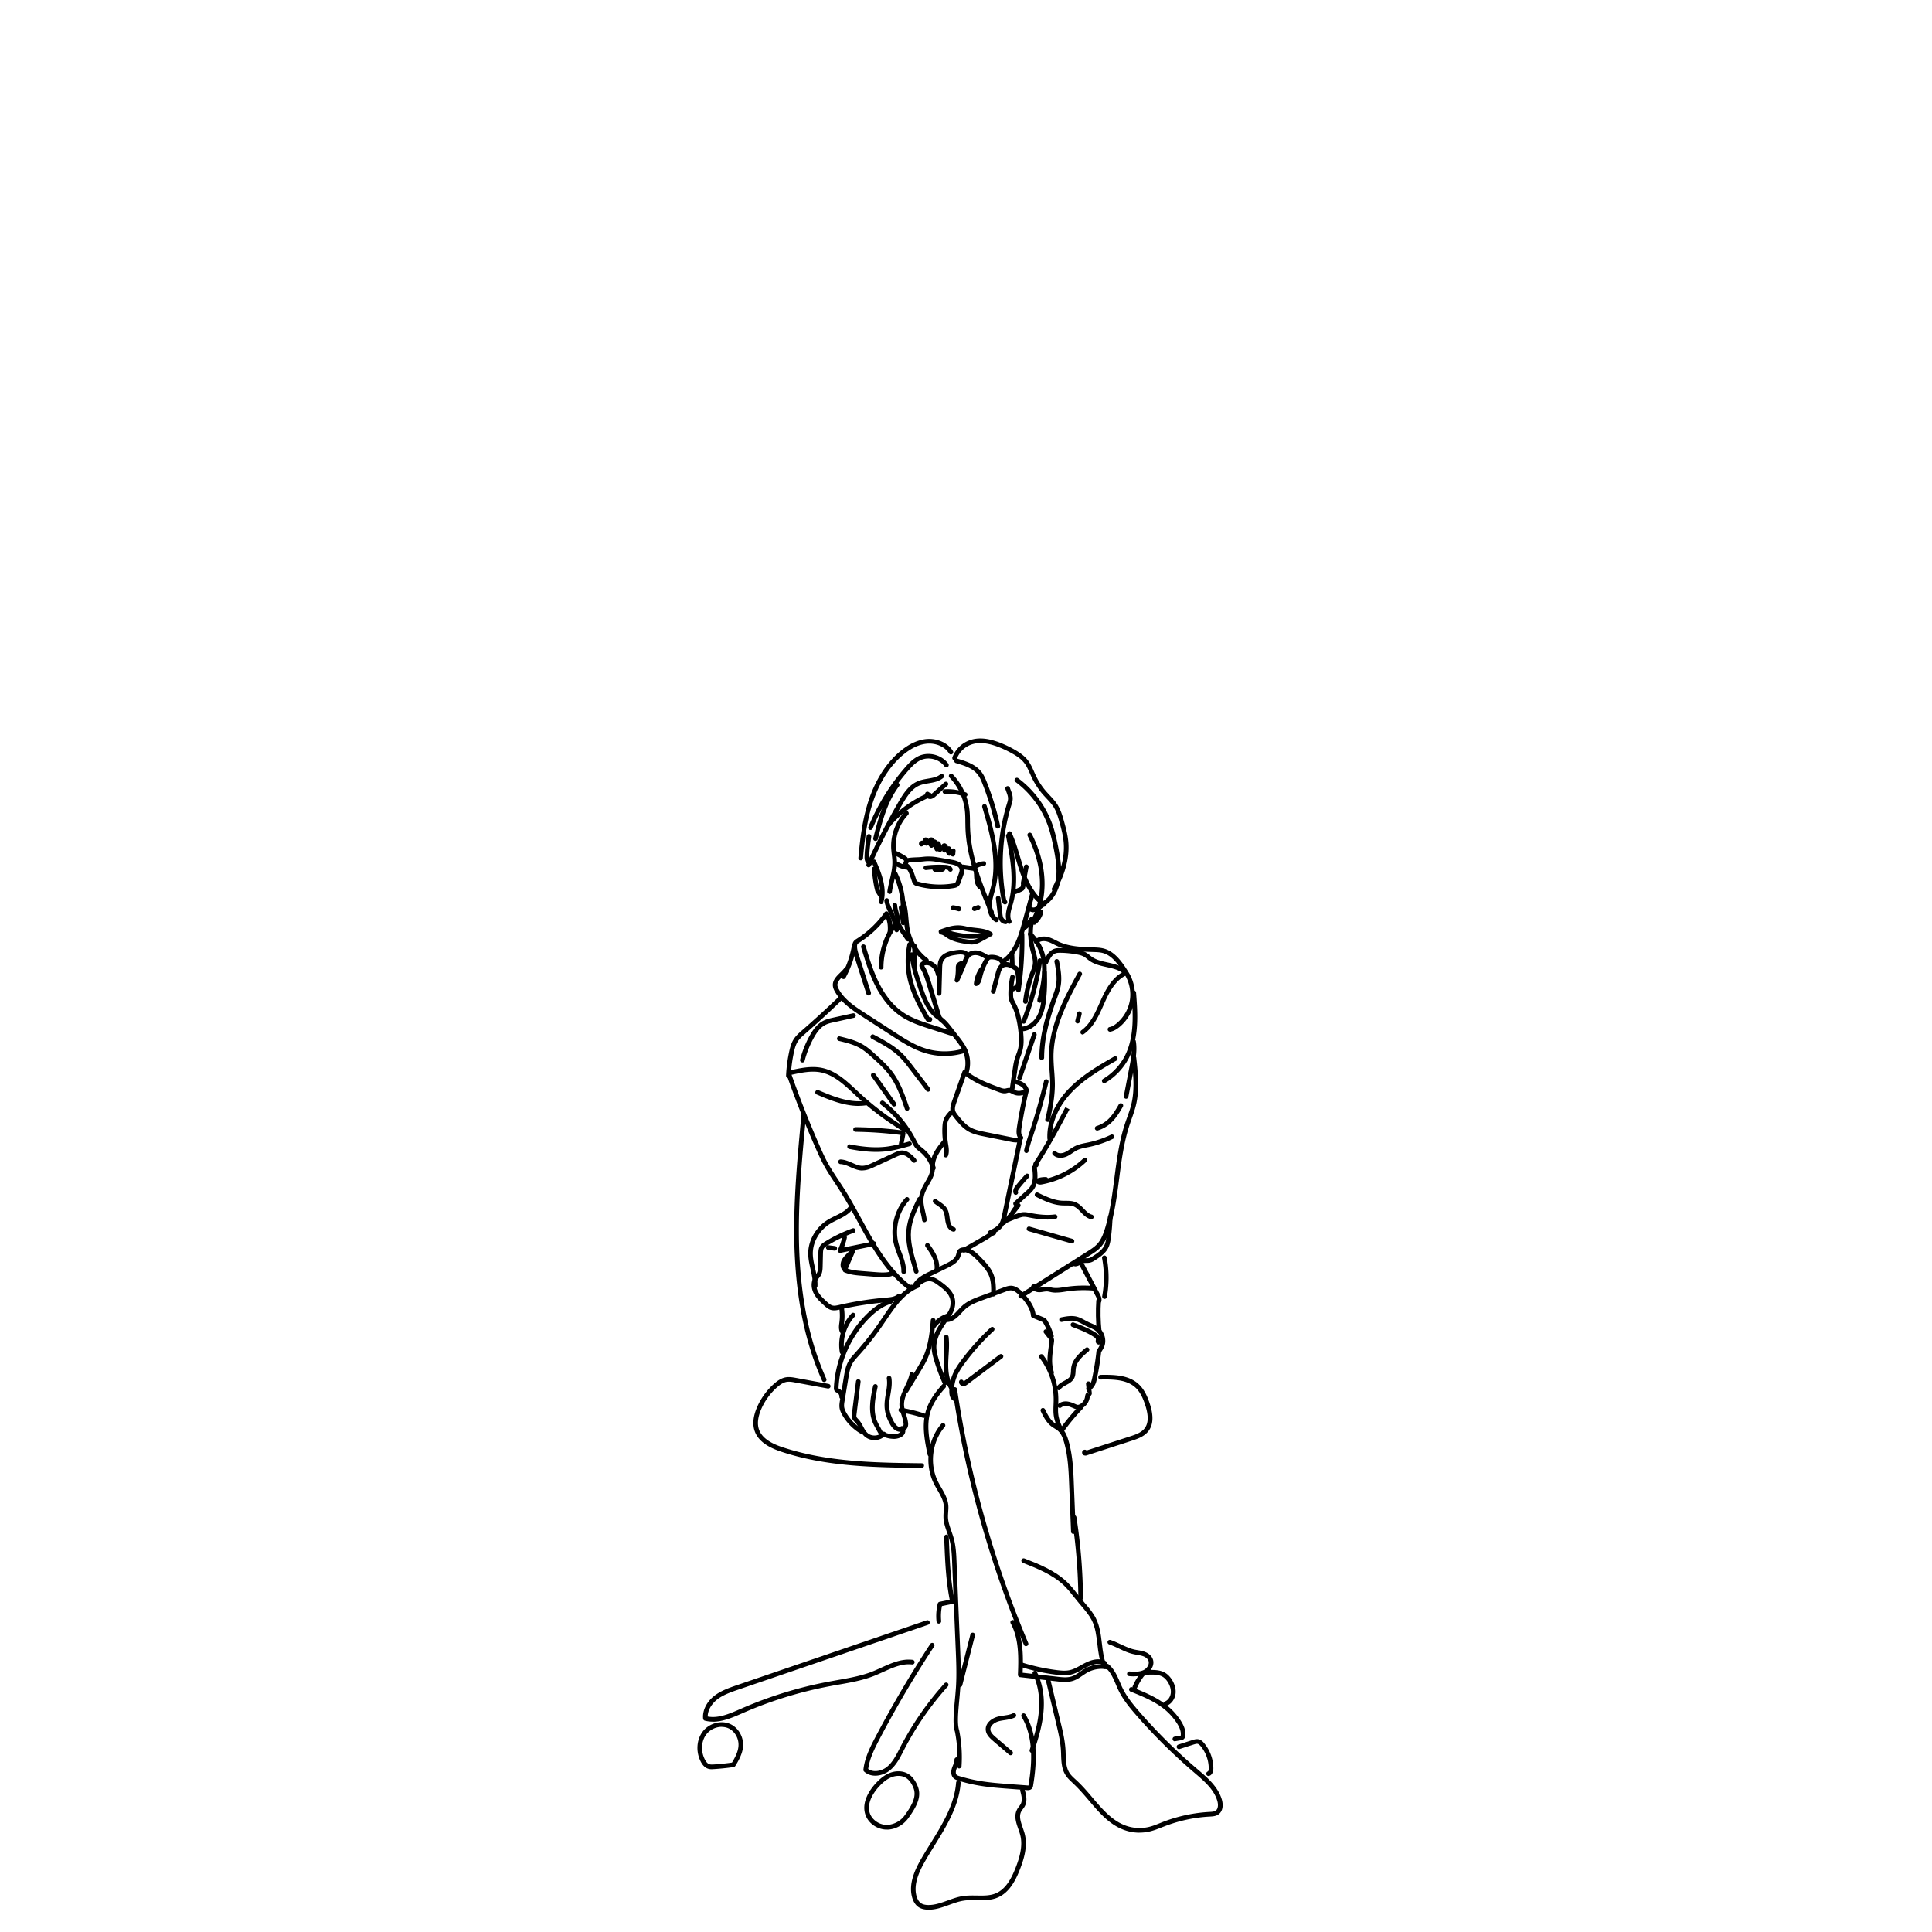 <svg xmlns="http://www.w3.org/2000/svg" viewBox="0 0 320 320">
  <path
    d="M164.23 151.49c-.15 0-.29-.09-.35-.24-1.78-4.27-3.8-9.11-3.97-14.1-.01-.32-.01-.65-.02-.98 0-.64-.01-1.31-.08-1.94a9.444 9.444 0 0 0-2.54-5.44.38.38 0 0 1 .01-.54c.15-.15.4-.14.54.01 1.53 1.6 2.5 3.69 2.75 5.89.08.68.08 1.36.09 2.02 0 .32 0 .64.02.96.16 4.85 2.07 9.42 3.91 13.83.08.2-.01.42-.21.5-.05.02-.1.03-.15.03Z"
  />
  <path
    d="M165.02 152.74a.36.36 0 0 1-.2-.06c-1.03-.63-1.35-1.9-1.31-2.89.03-.76.23-1.49.43-2.19.07-.24.14-.49.2-.73 1.1-4.43-.31-9.29-1.45-13.19-.06-.2.06-.42.26-.48s.42.06.48.26c1.16 3.99 2.61 8.96 1.46 13.59-.06.25-.13.5-.2.75-.19.69-.38 1.34-.4 2.02-.03.76.2 1.74.95 2.2.18.11.24.35.13.53-.07.12-.2.18-.33.18ZM167.19 153.04c-.14 0-.28-.08-.35-.22-.47-.98-.16-2.06.12-3.02l.09-.33c1.03-3.64.22-7.71-.42-10.97-.04-.21.1-.41.3-.45.21-.04.41.1.45.3.66 3.35 1.48 7.51.4 11.33l-.1.33c-.25.86-.51 1.75-.17 2.47.09.19.01.42-.18.51-.05.03-.11.04-.17.04Z"
  />
  <path
    d="M166.54 153.06c-.41 0-.81-.26-1.03-.67-.18-.34-.23-.71-.26-1.01l-.3-2.56c-.03-.21.13-.4.34-.43.21-.03.4.13.43.34l.3 2.56c.03.26.06.53.17.74.09.16.26.27.36.27.25 0 .39.15.41.36.01.21-.15.39-.36.41h-.05ZM172.95 150.18a.36.36 0 0 1-.22-.07c-1.6-1.12-2.83-2.96-3.77-5.61-.28-.79-.52-1.59-.76-2.4-.38-1.29-.78-2.62-1.34-3.86a.385.385 0 1 1 .7-.32c.58 1.28.99 2.64 1.38 3.96.24.79.47 1.58.74 2.36.88 2.5 2.02 4.21 3.49 5.24.17.12.22.36.09.54a.37.37 0 0 1-.31.16Z"
  />
  <path
    d="M171.42 152.33c-.06 0-.11-.01-.17-.04a.384.384 0 0 1-.18-.51c.95-1.96 1.34-4.28 1.12-6.7-.19-2.14-.86-4.37-1.98-6.61a.394.394 0 0 1 .17-.52c.19-.09.42-.02.52.17 1.16 2.33 1.85 4.65 2.05 6.89.23 2.56-.18 5.01-1.19 7.1-.07.14-.2.22-.35.22Z"
  />
  <path
    d="M172.92 150.01a.36.36 0 0 1-.32-.18.386.386 0 0 1 .12-.53c1.16-.74 1.96-2.13 2.19-3.81.21-1.56-.05-3.19-.34-4.72-.3-1.55-.59-2.83-1.04-4.09a15.624 15.624 0 0 0-5.33-7.16.385.385 0 0 1-.08-.54c.13-.17.37-.21.54-.08a16.38 16.38 0 0 1 5.6 7.51c.47 1.3.77 2.62 1.07 4.2.3 1.59.58 3.29.35 4.96-.26 1.91-1.19 3.5-2.54 4.36a.37.37 0 0 1-.21.06Z"
  />
  <path
    d="M174.6 147.65c-.06 0-.13-.02-.19-.05a.381.381 0 0 1-.15-.52c1.45-2.59 2.12-5.19 1.92-7.52-.09-1.14-.39-2.28-.69-3.34-.27-.98-.54-1.86-1.03-2.62-.32-.49-.72-.91-1.14-1.36-.19-.2-.38-.41-.57-.62a12.22 12.22 0 0 1-1.81-2.73c-.12-.24-.23-.49-.34-.74-.3-.67-.58-1.31-1.01-1.84-.53-.66-1.29-1.14-1.9-1.48-.68-.39-1.39-.73-2.11-1.02-1.89-.77-3.42-.93-4.67-.5a4.003 4.003 0 0 0-2.43 2.38c-.07.2-.29.3-.5.23-.2-.07-.3-.3-.23-.5a4.778 4.778 0 0 1 2.9-2.83c1.44-.5 3.14-.33 5.21.51.75.31 1.49.66 2.2 1.07.66.38 1.5.91 2.12 1.67.49.61.81 1.32 1.11 2.01.11.24.21.48.33.72.45.92 1.02 1.78 1.7 2.55.18.2.36.4.55.6.43.46.87.93 1.23 1.47.55.85.85 1.82 1.13 2.83.31 1.1.62 2.28.72 3.49.2 2.48-.49 5.24-2.02 7.96-.07.13-.2.2-.34.2ZM143.88 143.65c-.05 0-.11-.01-.16-.03-.19-.09-.28-.31-.19-.51 1.58-3.52 3.37-7 5.31-10.34.81-1.39 1.73-2.8 3.23-3.4.52-.21 1.08-.31 1.62-.4.77-.13 1.5-.25 2.04-.7.16-.14.41-.12.54.05.14.16.11.41-.05.54-.7.58-1.56.73-2.4.87-.52.09-1.01.17-1.46.35-1.28.51-2.11 1.8-2.85 3.07a110.52 110.52 0 0 0-5.28 10.27c-.06.14-.2.23-.35.23Z"
  />
  <path
    d="M142.56 142.5h-.03a.39.39 0 0 1-.35-.42c.27-3.07.65-6.34 1.68-9.47 1.12-3.4 2.91-6.21 5.18-8.13 1.45-1.23 2.92-1.92 4.36-2.07 1.8-.17 3.58.6 4.43 1.96.11.18.06.42-.12.53-.18.11-.42.06-.53-.12-.69-1.11-2.18-1.75-3.7-1.6-1.29.13-2.62.77-3.94 1.89-2.16 1.83-3.87 4.52-4.95 7.79-1.01 3.06-1.39 6.28-1.65 9.3-.02.2-.19.35-.38.35Z"
  />
  <path
    d="M147.29 136.89c-.07 0-.13-.02-.2-.05a.386.386 0 0 1-.13-.53c.15-.26.35-.47.54-.67 1.76-1.85 3.94-3.35 6.31-4.32.2-.08.42.01.5.21.08.2-.01.42-.21.5-2.27.93-4.36 2.36-6.04 4.14a2.7 2.7 0 0 0-.43.53c-.07.12-.2.19-.33.19Z"
  />
  <path
    d="M147.36 148.06h-.05a.387.387 0 0 1-.33-.44c.09-.64.24-1.27.38-1.88.24-1.01.46-1.97.45-2.96 0-.41-.05-.81-.1-1.22-.04-.34-.08-.69-.1-1.03-.11-2.21.73-4.48 2.25-6.09a.38.38 0 0 1 .54-.01c.15.15.16.39.01.54-1.38 1.45-2.14 3.51-2.04 5.52.02.33.06.66.09.99.05.42.1.86.11 1.3.02 1.08-.23 2.13-.47 3.15-.14.59-.28 1.21-.37 1.81-.03.19-.19.33-.38.33ZM145.95 149.76s-.07 0-.1-.01a.402.402 0 0 1-.27-.48c.26-.94.25-2.01-.03-3.21-.26-1.09-.71-2.15-1.14-3.17-.08-.2 0-.42.2-.5.2-.08.42 0 .5.2.45 1.05.91 2.14 1.18 3.3.31 1.32.32 2.53.02 3.6-.05.17-.2.28-.37.28Z"
  />
  <path
    d="M149.58 150.37c-.21 0-.38-.16-.38-.37-.06-1.76-.5-3.53-1.28-5.11a.394.394 0 0 1 .17-.52c.19-.09.42-.02.52.17.83 1.68 1.3 3.56 1.36 5.43 0 .21-.16.39-.37.4h-.01ZM154.06 132.34c-.25 0-.49-.11-.66-.29a.686.686 0 0 1-.17-.62c.04-.21.25-.34.46-.29.21.04.34.24.3.45 0-.03.05-.01.08-.01.13-.01.28-.14.45-.29l1.9-1.72c.16-.14.4-.13.54.03s.13.4-.03.54l-1.91 1.72c-.2.18-.49.44-.88.48h-.09ZM159.86 131.98s-.09 0-.13-.02a8.14 8.14 0 0 0-3.2-.47c-.19.04-.39-.15-.4-.36s.15-.39.36-.4c1.18-.07 2.39.12 3.51.52a.382.382 0 0 1-.13.74ZM165.27 137.24c-.18 0-.34-.12-.38-.3a46.55 46.55 0 0 0-2.15-7.08c-.22-.57-.45-1.11-.81-1.57-.79-1.02-2.11-1.46-3.61-1.9a.387.387 0 0 1-.26-.48c.06-.2.28-.32.48-.26 1.26.37 2.99.88 4 2.17.42.53.68 1.16.92 1.76.92 2.33 1.66 4.75 2.19 7.19.05.21-.09.41-.29.46h-.08ZM144.2 137.47s-.1 0-.15-.03a.382.382 0 0 1-.21-.5c1.47-3.58 3.5-6.88 6.05-9.81.62-.72 1.37-1.52 2.36-1.95 1.65-.71 3.76-.14 4.82 1.31a.387.387 0 1 1-.63.45c-.85-1.17-2.56-1.64-3.89-1.06-.84.37-1.52 1.09-2.09 1.75a34.568 34.568 0 0 0-5.92 9.6.38.38 0 0 1-.36.24ZM167.91 148.16c-.16 0-.31-.1-.36-.26-.07-.2.04-.42.24-.49.39-.13.77-.29 1.13-.47.02 0 .08-.04.1-.05 0-.02.03-.1.04-.14l.27-1.3a.39.39 0 0 1 .76.16l-.27 1.3c-.03.14-.07.33-.21.49-.1.12-.23.18-.33.24-.39.19-.81.36-1.22.51-.04.01-.08.02-.12.02ZM157.82 141.86c-.13 0-.25-.06-.32-.17-.13-.23-.12-.46.03-.9.06-.19.25-.29.44-.25.19.04.32.22.3.41l-.05.54c-.02.17-.14.33-.31.37-.03 0-.07.01-.1.01Z"
  />
  <path
    d="M157.2 141.73a.4.4 0 0 1-.34-.2l-.2-.37s-.09.04-.15.04a.428.428 0 0 1-.46-.34v-.04c-.09-.2-.14-.42-.13-.63 0-.07.01-.25.16-.39.09-.08.28-.14.41-.12.26.05.41.28.45.36l.08.16s.04 0 .05-.01c.11-.03.23 0 .32.07s.15.18.15.29l.04.79a.4.4 0 0 1-.28.39c-.03.01-.07.01-.1.01Z"
  />
  <path
    d="M155.67 141.1c-.09 0-.18-.03-.25-.09-.02-.01-.03-.03-.04-.04l-.06.03a.388.388 0 0 1-.49-.21c-.08-.18-.15-.35-.24-.52-.04.05-.09.09-.15.12a.39.39 0 0 1-.46-.12c-.08-.1-.16-.21-.25-.32l-.02.02c-.1.1-.25.13-.38.08a1.32 1.32 0 0 0-.39-.06l-.06.09a.38.38 0 0 1-.54 0 .527.527 0 0 1-.11-.48c.09-.23.33-.36.52-.37h.2v-.05c-.05-.15 0-.3.13-.39.12-.09.28-.11.41-.04.12.06.22.13.33.21a.7.7 0 0 1 .26-.23c.14-.05.29-.04.42.03.16.08.24.22.29.29.06 0 .12.01.18.04.14.07.25.15.34.26.18-.05.38.04.46.21.16.36.26.75.29 1.14a.378.378 0 0 1-.38.41ZM149.97 142.62c-.07 0-.15-.02-.22-.07-.56-.38-1.16-.71-1.78-.97a.382.382 0 0 1-.21-.5c.08-.2.31-.29.5-.21.67.28 1.31.63 1.91 1.04.18.12.22.36.1.53-.07.11-.2.17-.32.17ZM150.43 144.07h-.02c-.74-.05-1.46-.28-2.1-.67a.377.377 0 0 1-.12-.53c.11-.18.35-.23.53-.12.52.32 1.12.52 1.74.56.21.01.37.2.36.41-.01.2-.18.36-.38.36Z"
  />
  <path
    d="M155.68 147.28c-1.29 0-2.58-.17-3.82-.52-.13-.03-.34-.09-.51-.25-.17-.16-.25-.37-.29-.5-.06-.17-.11-.33-.17-.5-.27-.81-.52-1.58-1.12-1.94a.387.387 0 0 1-.18-.38l.38.05-.38-.06c.04-.3.1-.75.66-1.02.03-.02.07-.03.11-.04.46-.08.93-.1 1.38-.12.28-.01.57-.02.85-.05l.39-.04c.77-.09 1.58-.04 2.26.08l2.39.41c.45.08 1.82.31 2.07 1.38.11.47-.06.94-.18 1.27l-.38 1.05c-.08.21-.19.53-.47.74-.21.16-.45.21-.67.25-.76.13-1.53.19-2.3.19Zm-5.28-4.21c.67.53.95 1.38 1.22 2.21.05.16.11.32.16.48.02.06.06.16.09.19s.14.06.19.07c1.87.52 3.88.63 5.79.31.14-.02.26-.05.33-.1.09-.07.16-.25.21-.39l.38-1.05c.12-.33.21-.6.15-.84-.09-.39-.56-.65-1.45-.8l-2.39-.41c-.67-.12-1.36-.15-2.03-.07l-.4.04c-.29.03-.59.04-.89.05-.42.02-.82.04-1.22.1-.08.05-.12.1-.15.19Z"
  />
  <path
    d="M161.22 144.22h-.06l-1.68-.24a.392.392 0 0 1-.33-.44c.03-.21.23-.36.44-.33l1.68.24c.21.03.36.23.33.44-.03.19-.19.33-.38.33ZM162.25 147.24a.37.37 0 0 1-.29-.14c-.56-.67-.62-1.53-.63-2.44 0-.21.17-.39.38-.39.19-.02.39.17.39.38.01.76.05 1.48.45 1.95.14.16.12.41-.05.54-.07.06-.16.09-.25.09ZM157.4 144.38c-.15 0-.28-.08-.35-.22-.02-.04-.11-.13-.52-.15-1.04-.05-2.1-.02-3.14.1-.22.02-.4-.13-.42-.34-.02-.21.13-.4.34-.42a20.9 20.9 0 0 1 3.26-.1c.23.01.93.04 1.19.6.09.19 0 .42-.19.51-.05.03-.11.04-.16.04Z"
  />
  <path
    d="M155.05 144.48c-.08 0-.15-.02-.22-.06l-.2-.12a.39.39 0 0 1-.18-.43c.01-.06.04-.11.08-.15.02-.05.06-.1.1-.14.14-.12.34-.13.49-.02 0 0 .02.01.02.02l1.03-.03c.14.01.33.11.38.28.05.17-.02.35-.17.44-.34.21-.76.26-1.15.18-.06.03-.12.05-.18.05ZM158.83 150.94s-.08 0-.12-.02c-.3-.1-.6-.16-.91-.2a.386.386 0 0 1-.34-.43c.02-.21.22-.36.43-.34.36.04.72.12 1.07.23.2.07.31.28.24.49-.05.16-.2.26-.36.26ZM161.39 150.9c-.16 0-.3-.1-.36-.25-.07-.2.03-.42.23-.49l.62-.22c.2-.08.42.03.49.23s-.03.42-.23.49l-.61.22s-.09.02-.13.02ZM164.05 155.1a.36.36 0 0 1-.2-.06c-.68-.42-1.51-.5-2.39-.6-.37-.04-.75-.08-1.11-.15-.16-.03-.31-.06-.46-.09-.28-.06-.55-.12-.83-.15-1.04-.09-2.12.29-3.07.62a.382.382 0 1 1-.26-.72c1.03-.36 2.18-.78 3.4-.66.31.03.62.09.92.16l.44.09c.35.06.7.1 1.06.14.92.1 1.87.2 2.7.71a.389.389 0 0 1-.2.72Z"
  />
  <path
    d="M160.85 155.48c-1.56 0-3.1-.4-4.43-.74a.384.384 0 0 1-.28-.47c.05-.2.26-.32.47-.28 1.76.46 3.95 1.03 5.9.52v-.01c.11-.12.32-.16.47-.1.15.06.26.24.25.4-.01.16-.19.35-.34.4-.68.2-1.37.28-2.06.28Z"
  />
  <path
    d="M160.87 156.43c-.4 0-.79-.06-1.2-.14-.95-.17-1.95-.39-2.81-.95-.08-.06-.17-.11-.25-.17-.25-.18-.48-.34-.73-.38a.386.386 0 1 1 .14-.76c.41.07.75.31 1.04.51.08.05.15.11.23.16.74.49 1.66.68 2.53.84.59.11 1.16.19 1.67.05.26-.07.52-.21.79-.36l1.25-.68c.19-.1.42-.03.52.16.1.19.03.42-.16.52l-1.25.68c-.29.16-.6.32-.95.42-.27.08-.54.11-.81.11ZM148.51 154.4c-.18 0-.34-.13-.38-.31-.18-.93-.47-1.84-.86-2.71l-.17-.37c-.26-.56-.53-1.15-.62-1.8-.03-.21.12-.4.33-.43.23-.04.41.12.43.33.07.54.31 1.04.56 1.58l.18.39c.41.92.72 1.89.91 2.87.04.21-.1.41-.3.45h-.07Z"
  />
  <path
    d="M150.4 155.93c-.12 0-.24-.06-.32-.17l-.42-.6c-.53-.76-1.07-1.54-1.43-2.44-.08-.2.02-.42.22-.5.2-.08.42.02.5.22.32.81.84 1.56 1.34 2.28l.42.6c.12.17.08.41-.1.54a.36.36 0 0 1-.22.07Z"
  />
  <path
    d="M149.6 153.26c-.19 0-.36-.15-.38-.34-.09-.84-.21-1.68-.35-2.51-.04-.21.1-.41.31-.45.22-.04.41.1.45.31.15.84.27 1.71.36 2.56.02.21-.13.4-.34.42h-.04Z"
  />
  <path
    d="M153.45 159.46a.4.4 0 0 1-.23-.08 8.606 8.606 0 0 1-3.24-5.03c-.15-.7-.21-1.41-.27-2.1-.08-.89-.15-1.74-.4-2.55-.06-.2.05-.42.25-.48.21-.07.42.05.48.25.27.89.35 1.81.43 2.71.06.67.12 1.35.26 2 .39 1.81 1.47 3.47 2.95 4.58.17.13.21.37.08.54-.08.1-.19.16-.31.16ZM166.48 159.4a.37.37 0 0 1-.3-.15c-.13-.17-.1-.41.07-.54 1.69-1.32 2.38-3.47 3.06-5.94l1.35-4.95c.06-.2.26-.33.47-.27.21.06.33.27.27.47l-1.35 4.95c-.55 2.01-1.3 4.76-3.33 6.34-.07.05-.15.08-.24.08Z"
  />
  <path
    d="M171.18 151.1c-.42 0-.81-.2-1.01-.54a.392.392 0 0 1 .14-.53c.19-.1.42-.04.53.14.06.11.25.17.43.14.24-.04.48-.2.68-.35.14-.1.28-.21.42-.32.17-.13.41-.1.54.06s.11.41-.06.54c-.15.12-.3.23-.45.34-.3.21-.62.42-1.01.48-.07.01-.15.02-.22.02Z"
  />
  <path
    d="M171.3 153.18c-.09 0-.18-.03-.25-.1-.37-.32-.15-.62 1.05-2.24a.388.388 0 0 1 .69.32c-.2.75-.63 1.43-1.23 1.92-.07.06-.16.09-.24.09Z"
  />
  <path
    d="M169.58 154.1a.37.37 0 0 1-.29-.14.385.385 0 0 1 .02-.52c.03-.03.06-.06 1.33-1.51.13-.14.34-.17.51-.06.16.11.21.32.13.49-.34.67-.85 1.25-1.47 1.67a.36.36 0 0 1-.22.07ZM148.69 153.45s-.06 0-.09-.01a.393.393 0 0 1-.29-.46c.12-.51-.03-1.06-.2-1.64-.13-.45-.26-.92-.28-1.4 0-.21.16-.39.37-.4.17 0 .39.16.4.37.01.39.13.79.25 1.22.18.65.37 1.32.21 2.03-.04.18-.2.3-.37.3ZM144.17 143.29c-.35 0-.69-.23-.85-.6-.12-.28-.13-.58-.12-.84.03-1.14.19-2.27.34-3.37.03-.21.23-.36.44-.33.21.03.36.22.33.44-.15 1.07-.31 2.18-.34 3.28 0 .19 0 .37.06.51.04.08.11.14.14.14h.03c.2 0 .37.16.38.36.02.21-.14.4-.36.41h-.06ZM145.98 148.89c-.13 0-.25-.06-.33-.18l-.63-1.01s-.04-.07-.05-.11c-.34-1.3-.45-2.47-.57-3.61-.02-.21.13-.4.34-.42.23-.02.4.13.42.34.11 1.14.22 2.22.53 3.43l.6.96a.386.386 0 0 1-.32.59ZM166.45 149.8c-.11 0-.22-.05-.29-.13-.23-.27-.29-.62-.33-.85-.93-5.23-.6-10.69.97-15.77.08-.27.15-.49.16-.69.03-.39-.12-.79-.28-1.22l-.15-.42c-.07-.2.04-.42.25-.49.2-.07.42.05.49.25.04.13.09.26.14.39.18.48.36.98.32 1.54-.02.29-.1.56-.18.82a32.961 32.961 0 0 0-.96 15.46c.04.2.07.38.16.48a.381.381 0 0 1-.29.63ZM145.02 139.29s-.06 0-.1-.01a.384.384 0 0 1-.28-.47c.76-2.99 1.62-6.38 3.66-9.04.13-.17.37-.2.54-.07.17.13.2.37.07.54-1.94 2.54-2.78 5.85-3.52 8.76-.04.17-.2.29-.37.29ZM161.32 144.06c-.11 0-.22-.05-.3-.14a.382.382 0 0 1 .06-.54c.52-.42 1.17-.68 1.84-.72.21-.02.39.15.41.36.01.21-.15.39-.36.41-.51.03-1 .23-1.4.55-.07.06-.16.09-.24.09ZM169.48 146.64h-.07a.386.386 0 0 1-.31-.45l.5-2.69a.386.386 0 1 1 .76.14l-.5 2.69c-.03.18-.2.31-.38.31Z"
  />
  <path
    d="M145.93 160.58c-.21 0-.38-.17-.38-.39.01-2.49.8-5 2.21-7.05.12-.18.36-.22.54-.1.18.12.22.36.1.54a11.94 11.94 0 0 0-2.07 6.62c0 .21-.17.38-.38.38ZM151.53 160.39h-.01c-.21 0-.38-.18-.37-.4.03-1.09 0-2.19-.09-3.28a.39.39 0 0 1 .35-.42c.23-.01.4.14.42.35.09 1.12.12 2.25.09 3.37 0 .21-.18.37-.38.37Z"
  />
  <path
    d="M155.43 168.88a.36.36 0 0 1-.22-.07c-1.84-1.28-2.63-3.62-3.2-5.33-.57-1.71-1.16-3.47-1.36-5.32-.02-.21.13-.4.34-.42.22-.02.4.13.42.34.18 1.77.76 3.49 1.32 5.16.7 2.09 1.4 3.9 2.91 4.94.18.12.22.36.1.54-.08.11-.2.17-.32.17ZM168.69 164.36h-.06a.385.385 0 0 1-.32-.44c.45-3.03.65-6.13.59-9.2 0-.21.17-.39.38-.39s.38.17.38.38a55.9 55.9 0 0 1-.6 9.33c-.03.19-.19.33-.38.33ZM167.66 160.04c-.21 0-.38-.16-.38-.37l-.05-1.48c0-.21.16-.39.37-.4.18 0 .39.16.4.37l.05 1.48c0 .21-.16.39-.37.4h-.01ZM169.84 166.25h-.04a.392.392 0 0 1-.34-.43c.19-1.62.58-3.22 1.17-4.74l.07-.17c.16-.41.31-.79.36-1.19.08-.62-.1-1.25-.28-1.91-.05-.17-.09-.33-.13-.49-.38-1.5-.45-3.11-.19-4.64.03-.21.23-.35.44-.32.21.04.35.23.32.44-.24 1.43-.18 2.92.18 4.33.04.16.08.32.13.48.19.71.4 1.44.3 2.21-.06.49-.24.94-.41 1.37l-.07.17c-.56 1.46-.94 2.99-1.12 4.55a.38.38 0 0 1-.38.34Z"
  />
  <path
    d="M172.2 166.08h-.07a.391.391 0 0 1-.31-.44l.04-.3h.03c.53-2.27 1.08-4.81.4-7.16a7.196 7.196 0 0 0-1.93-3.19.38.38 0 0 1-.01-.54.38.38 0 0 1 .54-.01c1.01.97 1.75 2.19 2.14 3.53.76 2.63.09 5.51-.46 7.82-.04.18-.2.3-.37.3Z"
  />
  <path
    d="M169.18 170.81a.38.38 0 0 1-.38-.38c0-.21.17-.39.38-.39.96-.02 1.96-.69 2.54-1.72.57-1 .74-2.19.83-3.31.11-1.31.14-2.64.07-3.95-.01-.21.15-.39.37-.4.2 0 .39.15.4.37.07 1.35.04 2.71-.08 4.06-.1 1.15-.29 2.49-.93 3.62-.72 1.28-1.95 2.09-3.19 2.11Z"
  />
  <path
    d="M169.56 169.55s-.09 0-.14-.03c-.2-.08-.3-.3-.22-.5 1.25-3.21 2.15-6.56 2.66-9.96.03-.21.23-.36.44-.32.21.03.35.23.32.44-.52 3.46-1.43 6.87-2.71 10.13a.39.39 0 0 1-.36.24ZM153.94 169.32a.76.76 0 0 1-.62-.37c-1.21-2.1-2.44-4.35-2.99-6.8-.42-1.89-.43-3.89-.03-5.79.04-.21.24-.34.46-.3.21.05.34.25.3.46-.38 1.79-.37 3.68.03 5.46.52 2.31 1.68 4.47 2.84 6.49.02 0 .04 0 .07-.01.22-.03.4.14.41.35.01.18-.15.43-.32.49-.05.02-.1.02-.15.02Zm.05-.75ZM143.87 164.88c-.16 0-.31-.1-.37-.27l-1.98-6.16c-.18-.55-.38-1.17-.34-1.83 0-.16.03-.41.17-.64.15-.24.37-.38.55-.49 1.79-1.13 3.39-2.64 4.61-4.38.08-.11.2-.16.33-.16s.25.08.32.19c.55.96.76 2.05.62 3.33-.02.21-.21.35-.42.34a.382.382 0 0 1-.34-.42c.09-.87 0-1.63-.26-2.31-1.22 1.6-2.74 2.99-4.44 4.06-.13.08-.25.16-.3.24-.03.05-.05.14-.06.27-.03.52.14 1.05.31 1.56l1.98 6.16c.06.2-.05.42-.25.49-.04.01-.08.02-.12.02Z"
  />
  <path
    d="M157.72 171.59s-.08 0-.12-.02l-3.49-1.12c-1.63-.53-3.31-1.07-4.79-2.04-1.74-1.14-3.21-2.88-4.37-5.18-1.02-2.02-1.68-4.2-2.31-6.31-.06-.2.05-.42.26-.48.2-.06.42.05.48.26.63 2.08 1.27 4.23 2.26 6.18 1.1 2.18 2.48 3.82 4.11 4.89 1.39.91 3.03 1.44 4.61 1.95l3.49 1.12c.2.07.31.28.25.49-.05.16-.2.27-.37.27ZM139.71 162.16c-.06 0-.13-.02-.18-.05a.382.382 0 0 1-.16-.52 16.28 16.28 0 0 0 1.74-5.02.38.38 0 0 1 .45-.31c.21.04.35.24.31.45a17.15 17.15 0 0 1-1.82 5.25c-.07.13-.2.2-.34.2Z"
  />
  <path
    d="M156.47 174.9c-1.13 0-2.25-.17-3.32-.5-1.96-.61-3.7-1.73-5.38-2.81l-4.9-3.17c-1.65-1.07-3.52-2.28-4.58-4.17-.14-.25-.31-.59-.34-.97-.08-.93.59-1.58 1.18-2.16.29-.28.56-.55.76-.84.12-.18.36-.22.53-.1.18.12.22.36.1.53-.24.35-.55.66-.86.96-.54.52-1 .97-.95 1.54.02.23.14.47.25.67.96 1.73 2.75 2.88 4.32 3.9l4.9 3.17c1.63 1.06 3.32 2.15 5.19 2.72 2.03.63 4.27.62 6.29-.03.2-.07.42.05.48.25s-.05.42-.25.48c-1.1.35-2.27.53-3.43.53ZM164.51 164.58s-.07 0-.1-.01a.37.37 0 0 1-.27-.47l.77-2.92c.12-.46.33-1.24.96-1.61.37-.22.85-.27 1.34-.14.4.11.75.31 1.07.5.15.09.31.19.43.36.16.22.2.47.23.64.07.42.11.84.14 1.27.03.37.04.79-.17 1.17-.3.56-.91.78-1.32.93a.382.382 0 1 1-.26-.72c.39-.14.76-.29.9-.56.11-.2.1-.48.08-.75-.03-.4-.07-.8-.14-1.2-.02-.1-.04-.24-.09-.3-.04-.05-.12-.1-.21-.16-.28-.17-.57-.34-.87-.42-.29-.07-.56-.05-.75.06-.33.19-.48.67-.6 1.14l-.77 2.92c-.05.17-.2.29-.37.29Z"
  />
  <path
    d="M167.63 180.78h-.06a.385.385 0 0 1-.32-.44l.48-3.25c.09-.61.18-1.22.37-1.82.07-.22.15-.44.23-.66.1-.26.19-.53.27-.8.19-.73.18-1.51.15-2.11-.05-.89-.17-1.77-.35-2.64-.22-1.04-.5-1.85-.87-2.56l-.08-.15a3.83 3.83 0 0 1-.32-.71c-.1-.35-.11-.71-.11-1.03 0-.97.11-1.94.31-2.88a.39.39 0 0 1 .76.16c-.19.9-.28 1.82-.29 2.73 0 .27 0 .55.08.8.06.19.16.37.26.57l.08.15c.41.77.7 1.65.94 2.76.19.9.31 1.83.36 2.76.04.66.05 1.52-.17 2.35-.08.3-.18.59-.29.87-.08.2-.15.41-.21.62-.17.54-.25 1.13-.34 1.7l-.49 3.26c-.03.19-.19.33-.38.33ZM160.1 177.89s-.07 0-.1-.01a.396.396 0 0 1-.27-.47c.3-1.08.21-2.28-.25-3.3-.33-.75-.86-1.42-1.36-2.06l-1.12-1.43c-.34-.44-.7-.9-1.13-1.25l-.09-.07c-.14-.11-.29-.24-.42-.41-.16-.22-.23-.46-.3-.68l-1.51-5.01c-.29-.95-.59-1.93-1.1-2.77-.06-.1-.16-.26-.17-.47-.01-.33.22-.62.6-.77.65-.24 1.43-.07 2 .45.44.4.76.99.91 1.71.04.21-.09.41-.3.46a.394.394 0 0 1-.46-.3c-.08-.39-.27-.94-.67-1.3-.35-.32-.84-.44-1.21-.3-.04.02-.08.04-.09.05.02 0 .03.03.05.05.57.92.88 1.96 1.19 2.96l1.51 5c.05.17.1.34.19.45.07.09.17.17.28.26l.09.08c.49.41.87.9 1.24 1.37l1.12 1.43c.51.65 1.08 1.39 1.46 2.22.53 1.2.63 2.55.28 3.82-.05.17-.2.28-.37.28Z"
  />
  <path
    d="M155.54 164.93h-.01c-.21 0-.38-.18-.37-.4l.12-4.2c.01-.46.03-.99.27-1.47.25-.5.72-.9 1.34-1.15.52-.2 1.05-.28 1.57-.35.42-.05 1.52-.2 2.03.57.12.18.07.42-.11.53-.18.12-.42.07-.53-.11-.17-.25-.58-.33-1.29-.23-.47.06-.96.13-1.39.3-.44.17-.77.45-.93.77-.16.33-.18.75-.19 1.15l-.12 4.2c0 .21-.18.37-.38.37Z"
  />
  <path
    d="M158.5 162.74s-.08 0-.12-.02a.373.373 0 0 1-.25-.44c.13-.62.19-1.25.18-1.89 0-.18 0-.4.09-.61.22-.49.77-.6 1.06-.65.17-.44.36-.92.76-1.26.48-.41 1.2-.55 1.92-.38.6.15 1.12.47 1.61.79.18.12.23.36.11.53-.12.18-.36.23-.53.11-.45-.29-.89-.57-1.37-.68-.47-.11-.95-.03-1.23.21-.26.23-.4.6-.56.99-.4 1.05-.85 2.08-1.32 3.07-.07.14-.2.22-.35.22Z"
  />
  <path
    d="M161.7 163.32c-.08 0-.16-.03-.23-.07a.393.393 0 0 1-.16-.35c.09-.92.42-1.81.94-2.58.04-.06.1-.11.16-.14.19-.48.42-.94.68-1.38.09-.15.19-.32.37-.45.3-.22.67-.22.96-.21.3.02.75.08 1.17.29.44.23.75.6.86 1.02.05.21-.07.42-.28.47-.2.06-.42-.07-.47-.28-.05-.21-.23-.4-.47-.53-.22-.11-.49-.18-.86-.21-.16-.01-.35-.01-.45.06-.06.04-.11.13-.16.22-.51.86-.87 1.78-1.09 2.75-.1.44-.25 1.1-.83 1.35-.05.02-.1.03-.15.03ZM130.59 178.55h-.02c-.21 0-.38-.19-.37-.4.06-1.36.24-2.71.53-4.04.15-.67.34-1.38.74-2 .37-.58.88-1.03 1.38-1.46 2.08-1.81 4.14-3.7 6.13-5.61.15-.15.4-.14.54 0 .15.15.14.4 0 .54-2 1.93-4.06 3.82-6.14 5.63-.47.41-.94.82-1.25 1.31-.33.51-.5 1.14-.63 1.75-.28 1.28-.46 2.6-.51 3.91 0 .21-.18.37-.38.37Z"
  />
  <path
    d="M132.91 175.97s-.06 0-.1-.01a.384.384 0 0 1-.28-.47c.35-1.35.86-2.65 1.53-3.87.5-.92 1.22-2.04 2.4-2.6.49-.23 1-.35 1.5-.46l3.32-.73c.21-.04.41.09.46.29s-.09.41-.29.46l-3.32.73c-.45.1-.92.2-1.33.4-.98.47-1.61 1.46-2.06 2.28-.63 1.17-1.13 2.41-1.46 3.7-.05.17-.2.29-.37.29ZM149.94 187.54c-.07 0-.14-.02-.2-.05-2.78-1.66-5.4-3.62-7.79-5.82l-.55-.52c-1.62-1.52-3.3-3.08-5.39-3.52-1.61-.34-3.35.05-4.89.38a.388.388 0 0 1-.46-.29c-.05-.21.09-.41.29-.46 1.61-.35 3.44-.75 5.21-.38 2.31.48 4.06 2.13 5.76 3.72l.55.51c2.34 2.16 4.92 4.09 7.66 5.72.18.11.24.34.13.53-.07.12-.2.19-.33.19Z"
  />
  <path
    d="M142.22 183.17c-2.49 0-4.93-1.03-6.95-1.89a.378.378 0 0 1-.2-.51c.08-.2.31-.28.51-.2 2.31.98 5.18 2.2 7.93 1.72.22-.04.41.11.44.31.04.21-.1.41-.31.44-.47.08-.95.12-1.42.12ZM150.79 213.71c-.13 0-.27-.04-.38-.12-3.81-2.92-6.16-7.21-8.43-11.37-.9-1.64-1.83-3.34-2.83-4.93-.29-.46-.59-.92-.89-1.37-.62-.93-1.26-1.9-1.81-2.91-.51-.94-.96-1.94-1.34-2.8-1.74-3.94-3.34-8-4.77-12.06-.07-.2.04-.42.24-.49.2-.07.42.04.49.24a169.2 169.2 0 0 0 4.75 12.01c.37.85.81 1.83 1.31 2.74.54.98 1.17 1.93 1.78 2.85.3.46.61.92.9 1.38 1.02 1.6 1.95 3.32 2.86 4.97 2.2 4.03 4.48 8.2 8.08 11.01.11-.08.27-.1.4-.03s.26.25.26.4c0 .15-.14.34-.28.41-.09.04-.2.07-.32.07Z"
  />
  <path
    d="M142.87 193.87c-.73 0-1.38-.28-2.01-.56-.56-.25-1.1-.48-1.65-.5-.21 0-.38-.19-.37-.4 0-.21.18-.37.38-.37h.01c.7.03 1.32.3 1.93.56.6.26 1.15.53 1.76.49.54-.02 1.08-.26 1.59-.5l3.6-1.66c.36-.17.78-.36 1.25-.37.95-.02 1.73.7 2.34 1.39.14.16.13.4-.03.54a.38.38 0 0 1-.54-.03c-.5-.56-1.06-1.16-1.74-1.14-.31 0-.63.16-.95.3l-3.6 1.66c-.56.26-1.19.55-1.9.57h-.08ZM145.11 190.79c-1.32 0-2.78-.16-4.46-.49a.38.38 0 0 1-.3-.45c.04-.21.24-.35.45-.3 2.41.47 4.33.58 6.05.37 1.24-.16 2.48-.5 3.69-.84.2-.05.42.06.47.27s-.06.42-.27.47c-1.23.34-2.5.7-3.8.86-.58.07-1.19.11-1.82.11Z"
  />
  <path
    d="M149.27 189.79h-.07a.38.38 0 0 1-.3-.45l.27-1.36c-2.47-.31-4.98-.49-7.46-.52-.21 0-.38-.18-.38-.39 0-.21.17-.4.39-.38 2.59.03 5.19.22 7.75.55.31.04.43.21.48.34.05.14.03.26.01.32l-.31 1.59c-.04.18-.2.31-.38.31Zm.11-1.79h.01-.01Z"
  />
  <path
    d="M154.58 193.84c-.17 0-.32-.11-.37-.28-.3-1.03-.91-1.98-1.73-2.67l-.22-.17c-.2-.16-.41-.32-.59-.53-.29-.32-.48-.69-.66-1.05l-.06-.13a18.311 18.311 0 0 0-5.03-6.03.383.383 0 0 1-.07-.54c.13-.17.37-.2.54-.07 2.17 1.68 3.99 3.85 5.25 6.29l.07.13c.17.33.33.64.55.89.15.17.32.3.5.44l.23.19c.94.78 1.64 1.87 1.98 3.04.06.2-.06.42-.26.48-.04.01-.07.02-.11.02ZM150.24 183.97c-.16 0-.31-.1-.36-.26-.68-1.98-1.38-4.02-2.64-5.7-.76-1.01-1.72-1.88-2.66-2.73-.65-.59-1.32-1.19-2.07-1.64-1.09-.64-2.35-.94-3.58-1.24a.378.378 0 0 1-.28-.46c.05-.21.25-.34.46-.28 1.28.31 2.6.63 3.79 1.32.83.48 1.53 1.12 2.2 1.73.96.87 1.95 1.77 2.75 2.84 1.33 1.78 2.05 3.88 2.75 5.92.07.2-.04.42-.24.49-.04.01-.08.02-.12.02Z"
  />
  <path
    d="M148.07 183.27c-.12 0-.24-.06-.31-.16l-3.43-4.82a.396.396 0 0 1 .09-.54c.17-.12.41-.08.54.09l3.43 4.82c.12.17.08.41-.09.54-.07.05-.15.07-.22.07ZM153.71 180.81c-.12 0-.23-.05-.31-.15l-2.75-3.6c-.51-.67-1.03-1.36-1.64-1.96-1.31-1.31-3-2.19-4.63-3.05a.382.382 0 0 1-.16-.52c.1-.19.33-.26.52-.16 1.68.89 3.41 1.8 4.81 3.19.64.64 1.18 1.35 1.71 2.04l2.75 3.6a.383.383 0 0 1-.3.62ZM172.53 175.57c-.21 0-.38-.17-.38-.39.01-2.94.67-6.03 2.14-10.01l.05-.15c.24-.65.47-1.27.58-1.91.21-1.25-.03-2.55-.27-3.8a.386.386 0 1 1 .76-.14c.24 1.26.51 2.69.28 4.07-.12.71-.37 1.39-.61 2.05l-.05.14c-1.43 3.89-2.08 6.9-2.09 9.75 0 .21-.17.38-.38.38ZM173.51 185.81s-.06 0-.09-.01a.378.378 0 0 1-.28-.46c.38-1.59.81-3.68.81-5.78 0-.74-.06-1.49-.11-2.22-.06-.8-.12-1.62-.11-2.44.04-5.06 2.55-9.69 4.77-13.77.1-.19.34-.26.52-.15.19.1.26.33.15.52-2.18 4.01-4.64 8.55-4.68 13.41 0 .79.05 1.6.11 2.38.06.74.11 1.51.12 2.28 0 2.18-.44 4.33-.83 5.96-.04.18-.2.3-.37.3Z"
  />
  <path
    d="M170.01 190.97h-.08a.39.39 0 0 1-.3-.46c.18-.88.47-1.73.74-2.56l.08-.24c.94-2.84 1.77-5.76 2.47-8.66.05-.21.25-.34.46-.28.21.05.33.26.28.46-.7 2.92-1.54 5.85-2.49 8.72l-.08.25c-.27.8-.55 1.64-.72 2.47-.04.18-.2.31-.38.31ZM168.87 178.89s-.08 0-.12-.02a.387.387 0 0 1-.24-.49l2.44-7.15c.07-.2.29-.31.49-.24s.31.29.24.49l-2.44 7.15c-.05.16-.2.26-.36.26ZM179.33 171.35c-.12 0-.24-.06-.31-.16a.396.396 0 0 1 .09-.54c1.47-1.06 2.26-2.84 3.03-4.57l.18-.4c.78-1.75 1.8-3.63 3.5-4.6-.68-.49-1.58-.69-2.52-.9-1-.22-2.04-.45-2.9-1.07-.12-.09-.24-.18-.36-.28-.15-.12-.3-.25-.47-.35-.35-.21-.76-.32-1.28-.41-.88-.16-1.77-.25-2.66-.26-.24 0-.5 0-.71.06-.65.2-1.02.94-1.34 1.67-.09.19-.31.28-.51.2a.398.398 0 0 1-.2-.51c.38-.86.86-1.81 1.82-2.1.32-.1.65-.1.95-.1.93.01 1.86.1 2.78.27.52.1 1.06.22 1.54.51.2.12.38.27.56.41.1.09.21.17.32.25.73.53 1.64.73 2.61.94 1.2.27 2.44.54 3.32 1.48.09.09.12.22.1.34a.37.37 0 0 1-.23.27c-1.78.75-2.84 2.68-3.63 4.47l-.18.4c-.81 1.82-1.64 3.7-3.28 4.88-.07.05-.15.07-.22.07Z"
  />
  <path
    d="M183.85 170.88c-.18 0-.35-.13-.38-.32-.04-.21.1-.41.31-.45.35-.06.7-.25 1.13-.59a6.322 6.322 0 0 0 2.21-3.73c.26-1.45-.03-3-.78-4.27-1.26-2.04-2.27-3.3-3.71-3.68-.49-.13-1.01-.14-1.52-.16-2.07-.06-4.14-.13-6-.98-.18-.08-.36-.17-.54-.26-.41-.21-.79-.4-1.2-.5-.45-.11-1.1-.1-1.45.3-.14.16-.39.17-.54.03a.38.38 0 0 1-.03-.54c.58-.65 1.52-.7 2.21-.53.49.12.93.34 1.36.56.17.09.34.17.51.25 1.72.78 3.72.85 5.64.91.59.02 1.18.04 1.75.19 1.86.49 3.08 2.26 4.17 4.02.85 1.43 1.17 3.17.88 4.8s-1.19 3.16-2.48 4.2c-.53.43-1 .66-1.48.75h-.07Z"
  />
  <path
    d="M182.9 179.41a.386.386 0 0 1-.19-.72c1.52-.9 2.81-2.26 3.61-3.84 1.64-3.2 1.33-7.17 1.09-10.37-.02-.21.14-.4.35-.41.22-.03.4.14.41.35.25 3.29.56 7.39-1.17 10.78-.87 1.7-2.26 3.18-3.91 4.15-.06.04-.13.05-.2.05Z"
  />
  <path
    d="M186.52 181.98h-.07a.386.386 0 0 1-.31-.45l.92-4.76c.27-1.38.54-2.81.31-4.2-.04-.21.11-.41.32-.44.22-.03.41.11.44.32.25 1.52-.05 3.09-.32 4.47l-.92 4.76c-.04.18-.2.31-.38.31Z"
  />
  <path
    d="M169.07 215.06a.386.386 0 0 1-.21-.71l11.23-7.07c.56-.35 1.14-.72 1.59-1.19.73-.77 1.1-1.81 1.4-2.81.79-2.65 1.15-5.46 1.5-8.18.39-3.01.79-6.12 1.77-9.05.11-.34.23-.67.35-1 .24-.69.5-1.39.67-2.1.62-2.5.33-5.13.06-7.67-.02-.21.13-.4.34-.43.24-.02.4.13.43.34.27 2.49.58 5.3-.07 7.94-.19.75-.44 1.47-.69 2.18-.12.33-.23.66-.34.99-.95 2.87-1.35 5.94-1.73 8.91-.36 2.75-.72 5.59-1.53 8.3-.31 1.05-.74 2.23-1.58 3.12-.51.54-1.13.93-1.74 1.31l-11.23 7.07a.36.36 0 0 1-.2.06ZM173.86 188.96c-.2 0-.37-.16-.38-.37-.13-2.82 1.18-5.86 3.6-8.34 2.16-2.21 4.84-3.76 7.44-5.25.19-.11.42-.04.53.14s.04.42-.14.53c-2.55 1.47-5.19 2.99-7.27 5.12-2.27 2.33-3.51 5.16-3.38 7.76.01.21-.15.39-.37.4h-.02Z"
  />
  <path
    d="M171.59 193.38c-.12 0-.23-.04-.31-.11-.15-.15-.24-.43-.02-.76 1.92-2.92 3.59-6.08 5.2-9.13l.68.36c-1.59 3.01-3.24 6.11-5.13 9.02.08.21-.03.44-.18.54a.43.43 0 0 1-.25.07ZM175.65 191.77c-.47 0-.92-.14-1.26-.5-.14-.16-.14-.4.02-.54s.4-.14.54.02c.33.36.98.3 1.43.09.29-.13.56-.31.85-.51.27-.18.55-.37.87-.52.58-.28 1.2-.4 1.8-.52l.35-.07c1.3-.27 2.56-.7 3.76-1.28.19-.09.42-.01.51.18.09.19.01.42-.18.51-1.25.6-2.58 1.05-3.94 1.34l-.36.07c-.58.12-1.12.22-1.61.46-.26.13-.51.29-.77.47-.3.2-.61.41-.96.57-.32.14-.69.23-1.06.23ZM181.73 187.26c-.16 0-.32-.11-.37-.27-.06-.2.05-.42.25-.48.68-.21 1.31-.57 1.84-1.04.78-.7 1.33-1.64 1.86-2.55a.39.39 0 0 1 .53-.14c.18.11.25.34.14.53-.56.96-1.14 1.95-2.01 2.73-.61.55-1.35.96-2.13 1.2-.04.01-.08.02-.11.02ZM178.48 169.51s-.06 0-.09-.01a.378.378 0 0 1-.28-.46l.3-1.24c.05-.21.26-.34.46-.28.21.05.33.26.28.46l-.3 1.24c-.04.18-.2.29-.37.29ZM168.22 189.22c-.21 0-.44-.03-.69-.08l-4.58-.92c-.81-.16-1.73-.35-2.53-.8-.98-.55-1.7-1.44-2.33-2.22-.23-.29-.49-.61-.61-1.03-.19-.66.05-1.34.22-1.84l1.71-4.86a.37.37 0 0 1 .26-.24c.12-.03.25 0 .35.07 1.69 1.38 3.76 2.15 5.59 2.82.29.11.61.22.88.18.06-.01.12-.03.18-.04.13-.03.28-.07.45-.07.32 0 .58.14.81.26.07.04.13.07.2.1.45.21 1.01.17 1.43-.09-.28-.57-.99-.81-1.69-1a.396.396 0 0 1-.27-.47c.06-.2.26-.33.47-.27.83.23 1.75.54 2.16 1.36.04.07.06.13.08.19.09.09.13.23.1.36-.5 2.05-.91 4.14-1.22 6.22-.07.49-.11 1.03.17 1.31.12.12.15.31.07.46-.22.4-.62.61-1.21.61Zm-8.26-10.99-1.54 4.36c-.18.51-.32.97-.21 1.37.08.27.28.52.47.76.62.77 1.26 1.56 2.11 2.03.7.39 1.52.56 2.31.72l4.58.92c.26.05.66.11.9 0-.27-.49-.23-1.1-.15-1.66.27-1.79.61-3.6 1.02-5.38-.54.17-1.13.14-1.64-.1l-.24-.12c-.17-.09-.32-.17-.45-.17a.85.85 0 0 0-.25.05l-.25.06c-.47.08-.92-.09-1.27-.22-1.74-.64-3.69-1.36-5.38-2.62Z"
  />
  <path
    d="M156.66 191.7s-.09 0-.13-.02c-.2-.07-.3-.29-.23-.49.16-.46.08-.99-.02-1.55l-.03-.19c-.15-.92-.2-1.85-.16-2.77.02-.39.05-.8.19-1.2.22-.64.68-1.13 1.09-1.57a.38.38 0 0 1 .54-.02c.16.14.16.39.02.54-.37.4-.75.81-.93 1.3-.11.3-.13.65-.14.98-.04.87.02 1.75.15 2.62l.03.18c.1.6.21 1.29-.02 1.93-.06.16-.2.26-.36.26Z"
  />
  <path
    d="M153.11 202.43a.38.38 0 0 1-.38-.34c-.05-.42-.15-.84-.25-1.28-.18-.78-.37-1.6-.27-2.44.12-1.03.63-1.91 1.13-2.77.29-.5.61-1.05.69-1.61.03-.21.04-.42.04-.64 0-.17 0-.34.02-.51.13-1.63 1.22-2.97 2.1-4.05.13-.17.38-.19.54-.06s.19.38.06.54c-.99 1.22-1.82 2.34-1.93 3.63-.01.15-.02.31-.02.46 0 .25 0 .5-.05.74-.11.71-.48 1.34-.77 1.86-.47.81-.95 1.63-1.05 2.5-.08.71.08 1.42.26 2.18.1.44.21.9.26 1.37.03.21-.13.4-.34.43h-.05ZM164.03 204.55c-.15 0-.29-.08-.35-.23-.09-.19 0-.42.19-.51.59-.27 1.25-.59 1.62-1.14.27-.41.38-.93.49-1.44l2.64-12.75a.39.39 0 0 1 .76.16l-2.64 12.75c-.11.55-.24 1.18-.6 1.71-.48.71-1.25 1.1-1.94 1.41-.05.02-.1.03-.16.03ZM157.95 204h-.08c-.46-.1-.86-.47-1.08-1.01-.16-.4-.22-.81-.27-1.21-.06-.45-.11-.88-.32-1.22-.21-.36-.59-.61-.98-.89-.19-.13-.39-.27-.57-.41a.393.393 0 0 1-.06-.54c.14-.17.38-.19.54-.06.16.13.34.26.52.38.45.31.91.62 1.21 1.13.28.48.35 1 .42 1.51.05.37.09.72.22 1.02.12.3.32.51.52.55a.39.39 0 0 1-.08.77Z"
  />
  <path
    d="M151.75 210.95c-.17 0-.32-.11-.37-.28-.1-.37-.21-.74-.32-1.11-.55-1.88-1.12-3.82-.93-5.81.18-1.91 1.05-3.71 1.82-5.29.09-.19.32-.27.51-.18.19.09.27.32.18.51-.78 1.6-1.58 3.25-1.74 5.03-.17 1.85.38 3.72.91 5.53.11.38.22.75.32 1.13.06.2-.06.42-.27.47-.03.01-.07.01-.1.01Z"
  />
  <path
    d="M149.68 211.01c-.21 0-.38-.18-.38-.39.02-.97-.32-1.9-.69-2.88-.19-.51-.39-1.05-.53-1.59-.7-2.66.03-5.71 1.87-7.75a.38.38 0 0 1 .54-.03c.16.14.17.39.03.54-1.67 1.86-2.34 4.62-1.7 7.04.13.51.32 1.02.51 1.51.38 1.01.76 2.05.74 3.17 0 .21-.18.38-.38.38ZM168.21 199.74c-.1 0-.21-.04-.28-.12a.39.39 0 0 1 .02-.54c.6-.55 1.2-1.1 1.81-1.65.36-.32.7-.63.92-.99.5-.82.42-1.86.28-3.03-.03-.21.12-.4.33-.43.23-.03.4.12.43.33.16 1.27.25 2.5-.38 3.53-.28.46-.68.82-1.06 1.16-.61.55-1.21 1.1-1.81 1.65a.37.37 0 0 1-.26.1Z"
  />
  <path
    d="M168.25 197.9c-.15 0-.28-.08-.35-.22-.26-.57.19-1.13.34-1.32.51-.64 1.05-1.26 1.6-1.85.15-.16.39-.16.54-.02s.16.39.02.54c-.54.58-1.06 1.18-1.56 1.81-.27.34-.26.47-.24.51.09.19 0 .42-.19.51-.05.03-.11.04-.16.04ZM172.29 196.2c-.21 0-.43-.05-.59-.19a.569.569 0 0 1-.2-.47c0-.16.11-.29.26-.35.47-.17.97-.24 1.47-.23.14 0 .26.08.33.2 2.19-.59 4.24-1.74 5.87-3.29.16-.15.4-.14.54.01s.14.4-.01.54a14.573 14.573 0 0 1-7.44 3.76c-.07.01-.14.02-.22.02ZM180.76 201.94s-.06 0-.09-.01c-.72-.17-1.21-.68-1.68-1.18-.36-.38-.71-.73-1.12-.91-.41-.18-.89-.18-1.4-.18-.19 0-.39 0-.58-.01-1.56-.08-3.01-.79-4.29-1.42a.384.384 0 0 1-.18-.51c.09-.19.32-.27.51-.18 1.21.59 2.59 1.26 4 1.34.18 0 .36.01.54.01.56 0 1.14 0 1.7.24s.98.67 1.38 1.09c.42.43.81.84 1.31.96.21.05.33.26.28.46-.04.18-.2.29-.37.29ZM166.22 202.9h-.04a.437.437 0 0 1-.39-.48c.01-.13.08-.31.33-.43.78-.38 1.6-.71 2.43-1 .26-.09.54-.18.85-.21.41-.04.8.04 1.17.11 1.65.33 2.94.41 4.13.26.21-.02.4.12.43.33s-.12.4-.33.43c-1.27.16-2.64.08-4.3-.25-.4-.08-.71-.14-1.02-.12-.22.02-.45.1-.67.17-.73.25-1.46.54-2.15.87-.05.17-.24.31-.42.31Z"
  />
  <path
    d="M166.88 202.26c-.16 0-.31-.1-.36-.26-.06-.18.01-.37.17-.46.09-.1.37-.44.68-.84l.04-.08c.26-.47.59-.89.99-1.25.15-.13.37-.13.52 0 .15.14.16.36.04.52-.4.52-.71.92-.95 1.23l-.02.03c-.2.38-.44.84-.92 1.05-.02.01-.05.02-.07.03-.04.01-.08.02-.12.02ZM155.16 210.74h-.06a.385.385 0 0 1-.32-.44c.09-.59-.03-1.27-.34-1.96-.29-.65-.72-1.25-1.14-1.84a.396.396 0 0 1 .09-.54c.17-.12.41-.08.54.09.44.61.89 1.25 1.21 1.97.37.83.51 1.66.39 2.39-.03.19-.19.33-.38.33Z"
  />
  <path
    d="M164.55 214.74c-.21 0-.38-.18-.38-.39.01-1.01.02-2.05-.34-2.98-.38-.98-1.17-1.8-1.87-2.52-.71-.74-1.42-1.4-2.26-1.46-.21 0-.38.03-.44.11-.05.07-.08.19-.11.32-.02.07-.03.13-.05.2-.29 1.01-1.27 1.56-2.16 1.99l-2.64 1.28c-.82.4-1.84.89-2.36 1.73-.11.18-.35.23-.53.12a.377.377 0 0 1-.12-.53c.64-1.02 1.77-1.57 2.67-2.01l2.64-1.28c.78-.38 1.55-.8 1.76-1.51l.04-.16c.05-.19.1-.43.27-.64.23-.28.62-.43 1.09-.39 1.12.07 1.98.88 2.77 1.69.75.78 1.6 1.66 2.03 2.78.41 1.06.4 2.23.39 3.26 0 .21-.17.38-.38.38Z"
  />
  <path
    d="M159.62 207.46c-.13 0-.26-.07-.33-.19a.378.378 0 0 1 .14-.52l3.01-1.72c.31-.18.6-.34.87-.52l.22-.14c.29-.19.6-.39.94-.54.2-.08.42.01.5.21.08.2-.01.42-.21.5-.28.11-.54.29-.81.47l-.22.15c-.29.19-.59.36-.89.53l-3.04 1.74a.34.34 0 0 1-.19.05ZM177.55 205.96s-.07 0-.11-.02l-7.11-2.03a.387.387 0 0 1-.26-.48.38.38 0 0 1 .48-.26l7.11 2.03c.2.06.32.27.26.48-.05.17-.2.28-.37.28ZM156.6 218.77a.381.381 0 0 1-.25-.67c.97-.84 1.36-2.2.92-3.24-.35-.84-1.15-1.44-1.86-1.96-.38-.28-.81-.6-1.27-.67-.76-.11-1.51.43-2.21 1.01-.17.13-.41.11-.54-.05s-.11-.41.05-.54c.8-.66 1.74-1.35 2.82-1.17.64.1 1.18.5 1.61.82.75.56 1.69 1.25 2.11 2.28.56 1.34.08 3.07-1.13 4.12-.07.06-.16.09-.25.09ZM178.05 209.73H178c-.23 0-.4-.13-.48-.31-.04-.1-.01-.24.03-.33.04-.09.14-.2.24-.24.16-.06.33-.02.44.09.14-.04.29-.12.45-.2.2-.1.42-.22.67-.28.21-.05.42-.06.62-.06.16 0 .32 0 .45-.04.2-.05.4-.18.61-.32.68-.44 1.44-.94 1.83-1.66.25-.47.33-1.03.4-1.57.14-1.07.22-2.17.25-3.26 0-.21.18-.37.38-.37h.01c.21 0 .38.18.37.4-.03 1.11-.12 2.24-.26 3.34-.08.61-.18 1.25-.48 1.83-.48.9-1.37 1.48-2.09 1.95-.24.16-.52.34-.85.42-.22.05-.43.06-.62.06-.16 0-.32 0-.45.04-.16.04-.32.12-.49.21-.28.15-.6.32-.98.32Z"
  />
  <path
    d="M182.04 215.83h-.08a.38.38 0 0 1-.29-.46c.05-.21-.08-.48-.22-.75-.9-1.73-1.81-3.45-2.72-5.18-.1-.19-.03-.42.16-.52.19-.1.42-.03.52.16.91 1.72 1.82 3.45 2.72 5.18.16.31.4.78.29 1.28-.04.18-.2.3-.38.3Z"
  />
  <path
    d="M174.91 214.1c-.24 0-.49-.02-.73-.06l-.28-.06c-.15-.03-.3-.07-.45-.08-.2 0-.42.02-.64.06-.19.03-.37.06-.56.07-.51.03-1.19-.15-1.44-.74a.37.37 0 0 1 .04-.38c.09-.12.23-.19.38-.2.14 0 .3.05.4.16.08.09.12.21.1.32.14.06.32.08.47.08.16 0 .32-.04.48-.06.26-.04.53-.09.82-.07.2.01.39.05.58.1.08.02.17.04.25.05.63.11 1.28.01 1.97-.1l.34-.05c1.43-.21 2.9-.26 4.35-.15.21.02.37.2.35.41-.02.21-.21.37-.41.35-1.39-.11-2.8-.06-4.17.14l-.33.05c-.49.08-.99.15-1.5.15Zm-3.84-.7ZM135.02 213.39H135a.389.389 0 0 1-.37-.4c.04-.9-.16-1.79-.37-2.73-.2-.9-.41-1.82-.39-2.78.04-2.15 1.33-4.3 3.29-5.48.38-.23.79-.43 1.2-.63.83-.41 1.62-.79 2.16-1.45.14-.17.38-.19.54-.05.16.14.19.38.05.54-.65.78-1.55 1.22-2.42 1.65-.39.19-.78.38-1.14.6-1.74 1.05-2.88 2.95-2.92 4.84-.02.86.17 1.7.38 2.59.21.95.44 1.93.39 2.94-.01.21-.18.37-.38.37Z"
  />
  <path
    d="M138.17 217.04a2.2 2.2 0 0 1-.5-.06c-.51-.14-.9-.49-1.21-.78-.59-.54-1.25-1.14-1.66-1.93-.48-.93-.49-1.96-.02-2.7.08-.13.17-.24.26-.36.09-.11.18-.22.25-.34.19-.33.2-.79.21-1.18l.05-2.08c0-.36.02-.82.26-1.21.2-.34.52-.55.82-.74 1.44-.89 2.97-1.63 4.56-2.2.2-.08.42.03.49.23s-.03.42-.23.49a23.99 23.99 0 0 0-4.42 2.13c-.23.15-.46.29-.57.48-.13.22-.14.55-.15.84l-.05 2.08c-.01.47-.03 1.04-.3 1.54-.09.16-.2.3-.32.45-.07.09-.15.18-.21.28-.32.5-.29 1.26.06 1.93.35.67.93 1.2 1.5 1.72.26.24.56.51.89.6.33.09.71 0 1.11-.09 2.56-.59 5.17-1 7.77-1.21.67-.06 1.36-.11 1.82-.49.16-.13.45-.15.58.01.14.16.16.36 0 .5l-.1.09c-.65.53-1.5.6-2.25.66-2.56.21-5.13.61-7.65 1.19-.31.07-.65.15-.99.15Z"
  />
  <path
    d="M139.15 207.52c-.12 0-.23-.05-.3-.15a.386.386 0 0 1-.05-.4c.31-.67.55-1.37.71-2.09a.38.38 0 0 1 .46-.29c.21.05.34.25.29.46-.12.53-.28 1.05-.47 1.56l4.9-.99c.21-.05.41.09.45.3s-.09.41-.3.45l-5.61 1.14h-.08Z"
  />
  <path
    d="M139.91 210.51h-.02c-.1 0-.28-.04-.43-.25-.27-.37-.3-.89-.1-1.43.16-.43.43-.78 1.63-1.9.13-.12.33-.14.48-.03.15.1.2.3.13.47l-1.18 2.76c-.15.35-.4.39-.52.39Zm.18-.71h.01-.01Z"
  />
  <path
    d="M146.22 211.54c-.46 0-.91-.04-1.35-.07l-2.02-.16c-.96-.07-2.06-.16-3.04-.59a.398.398 0 0 1-.2-.51c.09-.2.31-.28.51-.2.86.38 1.84.45 2.79.53l2.02.16c.77.06 1.57.12 2.32-.02.2-.04.25-.09.25-.09a.37.37 0 0 1 .47-.26c.21.06.32.27.27.48-.06.23-.26.52-.84.63-.39.07-.79.1-1.18.1ZM138.27 207.15h-.05l-1.08-.14a.383.383 0 0 1-.33-.43c.03-.21.23-.35.43-.33l1.07.14c.21.03.36.22.33.43-.03.19-.19.33-.38.33ZM142.86 237.58c-.06 0-.13-.02-.19-.05-1.3-.73-2.38-1.8-3.13-3.1-.19-.33-.43-.78-.49-1.29-.05-.43.02-.84.08-1.21l.63-3.83c.14-.84.29-1.79.76-2.61.29-.52.69-.95 1.07-1.37 1.5-1.67 2.82-3.33 3.97-5.01l.56-.82c1.56-2.31 3.17-4.7 5.77-5.72.2-.08.42.02.5.22.08.2-.02.42-.22.5-2.38.93-3.93 3.22-5.42 5.43l-.56.82c-1.17 1.71-2.51 3.4-3.97 5.02-.43.48-.78.86-1.03 1.3-.4.7-.53 1.54-.67 2.36l-.63 3.83c-.06.33-.11.67-.07.99.05.37.23.73.39 1a7.584 7.584 0 0 0 2.84 2.81.383.383 0 0 1-.19.72Z"
  />
  <path
    d="M144.85 238.53c-.61 0-1.21-.21-1.67-.63-.4-.37-.65-.84-.89-1.29-.19-.36-.37-.7-.62-.97l-.1-.1c-.15-.16-.32-.34-.42-.59-.11-.29-.07-.59-.04-.81l.67-5.36a.383.383 0 1 1 .76.1l-.67 5.36c-.02.16-.04.34 0 .45.04.1.14.21.25.32l.11.12c.31.34.53.74.73 1.13.22.41.42.8.73 1.08.65.6 1.8.56 2.41-.09.15-.15.39-.16.54-.02s.16.39.02.54c-.47.5-1.15.76-1.82.76Z"
  />
  <path
    d="M148 238.32c-.67 0-1.31-.2-1.8-.39-.14-.05-.29-.12-.43-.22-.21-.17-.33-.39-.43-.57-.09-.16-.16-.3-.24-.44-.19-.35-.39-.71-.55-1.09-.81-2-.33-4.24.06-6.05.04-.21.24-.34.46-.29.21.04.34.25.29.46-.45 2.09-.76 3.95-.1 5.6.14.34.32.67.51 1.01.08.14.16.29.23.43.08.16.15.28.23.35.05.04.14.08.23.11 1.01.38 1.74.44 2.32.18.13-.06.3-.15.37-.3.04-.09.03-.19 0-.22a.383.383 0 0 1-.06-.54c.13-.17.38-.19.54-.06.32.26.41.76.22 1.16-.14.28-.39.5-.75.66-.36.16-.74.22-1.11.22Z"
  />
  <path
    d="M149.13 237.15c-.2 0-.4-.04-.59-.12-.6-.26-.96-.81-1.2-1.26-.5-.91-.77-1.83-.82-2.72-.04-.76.08-1.52.21-2.25.15-.86.28-1.68.15-2.48a.385.385 0 0 1 .76-.12c.15.93 0 1.84-.15 2.73-.12.72-.24 1.4-.2 2.08.04.78.29 1.58.73 2.39.19.34.45.76.83.92.17.07.39.07.56 0 .08-.03.18-.1.22-.21.05-.12.03-.27.02-.4-.05-.42-.18-.83-.31-1.26-.16-.52-.33-1.06-.36-1.63-.06-1.17.43-2.21.9-3.21.33-.7.64-1.35.78-2.05.04-.21.24-.35.45-.3.21.04.34.25.3.45-.16.79-.51 1.52-.84 2.22-.45.96-.88 1.87-.83 2.84.03.48.17.95.32 1.45.14.45.28.91.34 1.4.03.21.04.49-.07.77-.11.28-.34.51-.64.64-.18.08-.38.11-.57.11Z"
  />
  <path
    d="M150.1 230.7a.36.36 0 0 1-.2-.06.389.389 0 0 1-.13-.53l2.02-3.34c.38-.64.78-1.3 1.1-1.98.87-1.91 1.11-4.08 1.28-6.13.02-.21.21-.36.42-.35.21.02.37.2.35.42-.17 2.13-.42 4.37-1.35 6.39-.33.72-.74 1.4-1.14 2.06l-2.02 3.34c-.07.12-.2.19-.33.19Z"
  />
  <path
    d="M154.6 220.08a.384.384 0 0 1-.31-.61c.6-.86 1.48-1.52 2.47-1.85.2-.07.42.04.49.24.07.2-.04.42-.24.49-.84.28-1.58.84-2.09 1.57-.07.11-.19.16-.31.16ZM139.41 231.75h-.02a.383.383 0 0 1-.36-.41.71.71 0 0 0-.36-.64c-.17-.08-.35-.17-.46-.36-.1-.18-.09-.36-.09-.48.2-4.45 2.11-8.83 5.23-12 1.35-1.38 2.67-2.25 4.04-2.66.21-.06.42.06.48.26s-.05.42-.26.48c-1.24.37-2.45 1.18-3.71 2.46-2.99 3.04-4.82 7.24-5.01 11.5-.02.05.03.07.06.09.57.3.88.85.85 1.4-.01.2-.18.36-.38.36ZM139.64 221.09c-.1 0-.2-.04-.27-.11-.53-.53-.43-1.31-.34-1.93.11-.82.1-1.58-.01-2.33-.03-.21.11-.41.32-.44.22-.05.41.11.44.32.13.82.14 1.66.03 2.49-.08.57-.15 1.09.11 1.35a.38.38 0 0 1-.27.65Z"
  />
  <path
    d="M139.48 224.33c-.18 0-.35-.13-.38-.32-.4-2.29.34-4.76 1.92-6.46.14-.16.39-.16.54-.02s.16.39.02.54c-1.42 1.53-2.08 3.75-1.73 5.8.04.21-.1.41-.31.45h-.07ZM182.05 220.85c-.2 0-.36-.15-.38-.35-.17-1.68-.2-3.39-.09-5.07.01-.21.16-.38.41-.36.21.01.37.2.36.41-.11 1.64-.08 3.3.09 4.95.02.21-.13.4-.34.42h-.04Z"
  />
  <path
    d="M180.29 230.41c-.12 0-.24-.06-.31-.16a.396.396 0 0 1 .09-.54c.28-.2.51-.48.64-.79.09-.21.14-.45.2-.71.3-1.45.54-2.93.7-4.4 0-.05.02-.1.04-.14.04-.08.1-.16.16-.26.12-.19.27-.44.36-.68.29-.77 0-1.75-.68-2.28-.3-.24-.67-.4-1.06-.57-.17-.07-.33-.15-.5-.22-.19-.09-.38-.19-.57-.3-.41-.22-.79-.43-1.2-.54-.73-.18-1.54-.02-2.26.13-.21.04-.41-.1-.45-.3a.38.38 0 0 1 .3-.45c.8-.16 1.7-.34 2.6-.12.51.13.95.37 1.39.61.18.1.35.19.54.28.15.08.31.14.47.21.42.18.85.37 1.23.67.94.74 1.33 2.07.93 3.15-.12.32-.29.59-.43.81-.04.06-.07.11-.1.16-.16 1.47-.39 2.95-.7 4.39-.06.29-.12.58-.24.86-.19.44-.5.83-.9 1.12-.07.05-.15.07-.22.07Z"
  />
  <path
    d="M178.52 233.45h-.03c-.26 0-.48-.11-.66-.19-.38-.17-.74-.32-1.12-.37-.37-.04-.7.04-.92.22-.16.14-.4.12-.54-.04s-.12-.4.04-.54c.38-.32.93-.47 1.51-.4.48.06.92.24 1.33.43.14.07.27.12.38.13.08 0 .17-.02.29-.08.5-.23.86-.74.92-1.29.02-.19.06-.51.32-.68l-.16-1.41c-.03-.21.13-.4.34-.43.23-.03.4.13.43.34l.18 1.51c.01.08.04.29-.12.47-.08.09-.16.13-.22.15s.02.07.01.11c-.09.83-.62 1.58-1.36 1.92-.21.1-.41.15-.6.15Zm1.59-2.82.21.28-.13-.36s-.05.05-.07.08Zm-.06.13Z"
  />
  <path
    d="M175.81 237.37a.36.36 0 0 1-.22-.07.393.393 0 0 1-.09-.54c.98-1.39 2.09-2.72 3.28-3.94a.38.38 0 0 1 .54 0c.15.15.16.39 0 .54a31.878 31.878 0 0 0-3.2 3.85.37.37 0 0 1-.31.16ZM181.99 222.7h-.05a.682.682 0 0 1-.34-.19c-.15-.2-.12-.44-.09-.62.02-.12-.07-.26-.34-.44-1.1-.73-2.36-1.21-3.59-1.67-.2-.08-.3-.3-.22-.5.08-.2.3-.3.5-.22 1.27.48 2.58.97 3.75 1.75.51.33.74.71.69 1.12 0 .05-.01.09-.02.12.08.08.12.2.1.31-.03.19-.19.34-.38.34ZM175.36 230.26c-.07 0-.15-.02-.21-.07a.387.387 0 0 1-.11-.53c.31-.46.77-.71 1.22-.95.42-.23.81-.44.98-.79.12-.24.13-.54.15-.85 0-.18.02-.36.04-.53.19-1.38 1.28-2.38 2.37-3.28.16-.14.41-.11.54.05.14.16.11.41-.05.54-1.02.84-1.94 1.69-2.1 2.8-.02.15-.03.31-.04.46-.02.36-.04.78-.23 1.16-.28.56-.82.86-1.3 1.12-.38.21-.74.41-.95.71-.07.11-.2.17-.32.17ZM152.98 234.85s-.08 0-.12-.02c-1.21-.39-2.46-.69-3.71-.9-.21-.04-.35-.23-.32-.44s.23-.35.44-.32c1.29.22 2.57.53 3.81.93.2.07.31.28.25.48-.05.16-.2.27-.37.27ZM156.52 229.45c-.15 0-.29-.08-.35-.23-.55-1.23-1.03-2.5-1.42-3.79-.21-.69-.44-1.49-.44-2.33 0-1.82.99-3.35 2.18-5.02.12-.17.36-.21.54-.09.17.12.21.36.09.54-1.11 1.56-2.03 2.98-2.03 4.57 0 .73.21 1.47.4 2.1.38 1.26.85 2.5 1.39 3.7.09.19 0 .42-.19.51-.05.02-.1.03-.16.03Z"
  />
  <path
    d="M157.55 230.19a.36.36 0 0 1-.32-.18c-.9-1.4-.97-3.13-.94-4.3.01-.44.04-.88.06-1.31.06-.99.11-1.93 0-2.87-.03-.21.13-.4.34-.43.21-.04.4.12.43.34.12 1.01.06 2.02 0 3-.03.43-.05.86-.06 1.29-.04 1.71.22 2.94.81 3.87.12.18.06.42-.12.53-.06.04-.14.06-.21.06Z"
  />
  <path
    d="M158.28 232.11h-.05c-.58-.08-.96-.64-.99-1.48a7.09 7.09 0 0 1 .57-3.04c.38-.89.93-1.67 1.47-2.39a39.71 39.71 0 0 1 4.8-5.32c.16-.14.4-.14.54.02s.13.4-.02.54c-1.72 1.59-3.3 3.34-4.7 5.22-.51.68-1.03 1.43-1.38 2.24-.36.85-.54 1.78-.5 2.7.01.34.13.72.32.74.21.03.36.22.33.43-.03.19-.19.34-.38.34Z"
  />
  <path
    d="M174.14 221.69c-.17 0-.32-.11-.37-.28-.22-.79-.54-1.55-.96-2.26-.04-.06-.07-.12-.11-.15a.823.823 0 0 0-.21-.11l-1.5-.63a.388.388 0 0 1-.23-.33c-.08-.99-.73-2.13-1.93-3.37-.38-.4-.84-.8-1.36-.83-.3-.02-.62.11-.93.22l-3.77 1.39c-1.02.38-2.07.77-2.87 1.49-.22.2-.43.42-.63.65-.68.73-1.48 1.55-2.56 1.49-.21-.01-.37-.2-.36-.41s.18-.39.41-.36c.74.06 1.32-.58 1.94-1.25.23-.24.45-.48.68-.69.9-.82 2.08-1.26 3.12-1.64l3.77-1.39c.36-.13.77-.28 1.24-.27.79.04 1.42.59 1.88 1.06 1.25 1.28 1.96 2.5 2.12 3.61l1.29.54c.12.05.29.12.44.26.11.1.18.22.25.33.45.77.8 1.59 1.03 2.45.06.2-.06.42-.27.47-.03.01-.07.01-.1.01Z"
  />
  <path
    d="M174.18 227.71c-.16 0-.32-.11-.37-.27a7.49 7.49 0 0 1-.28-1.41c-.1-1.03.04-2.06.18-3.05.04-.26.07-.52.1-.79 0-.08.02-.17 0-.22-.02-.06-.08-.14-.13-.21l-.75-.96c-.13-.17-.1-.41.07-.54.17-.13.41-.1.54.07l.75.96c.09.12.22.28.27.49.05.19.03.36.01.5-.03.27-.07.53-.1.8-.14.99-.26 1.93-.18 2.88.04.42.12.85.25 1.25.06.2-.05.42-.25.48-.04.01-.08.02-.11.02Z"
  />
  <path
    d="M175.7 237.13c-.15 0-.28-.08-.35-.22-.34-.75-.69-1.55-.81-2.41-.09-.62-.06-1.25-.04-1.85.01-.23.02-.47.02-.7.03-2.53-.8-5.03-2.34-7.04-.13-.17-.1-.41.07-.54.17-.13.41-.1.54.07 1.64 2.15 2.53 4.82 2.5 7.52 0 .24-.01.49-.02.73-.03.59-.05 1.15.03 1.7.11.77.43 1.51.75 2.21.09.19 0 .42-.19.51a.47.47 0 0 1-.16.04Z"
  />
  <path
    d="M177.78 254.06c-.21 0-.38-.16-.38-.37l-.31-7.7c-.09-2.36-.19-4.8-.85-7.1-.2-.68-.47-1.44-1.04-1.92-.17-.14-.36-.26-.54-.37-.17-.11-.34-.21-.5-.33-.87-.65-1.37-1.68-1.77-2.5a.398.398 0 0 1 .18-.52c.19-.1.42-.01.52.18.38.79.82 1.68 1.54 2.22.14.11.29.2.44.29.22.14.44.27.64.44.72.61 1.05 1.5 1.28 2.29.69 2.39.79 4.88.88 7.29l.31 7.7c0 .21-.16.39-.37.4h-.02ZM169.94 272.67c-.15 0-.29-.09-.35-.24a175.48 175.48 0 0 1-11.83-42.22c-.03-.21.11-.41.32-.44.23-.04.41.11.44.32 2.15 14.44 6.12 28.58 11.78 42.03.08.2-.01.42-.21.5-.05.02-.1.03-.15.03Z"
  />
  <path
    d="M178.99 265.07a.38.38 0 0 1-.38-.38 92.3 92.3 0 0 0-1.08-13.28c-.03-.21.11-.41.32-.44.22-.04.41.11.44.32a92.29 92.29 0 0 1 1.09 13.39c0 .21-.17.39-.38.39Z"
  />
  <path
    d="M182.95 276.43c-.15 0-.29-.09-.35-.23-.53-1.24-.69-2.58-.84-3.88-.17-1.42-.33-2.76-.93-3.95-.42-.83-1.02-1.53-1.65-2.28-.15-.18-.31-.36-.46-.54-.24-.29-.48-.59-.72-.89-.56-.71-1.14-1.44-1.79-2.07-1.89-1.81-4.5-2.83-6.8-3.74-.2-.08-.3-.3-.22-.5.08-.2.3-.3.5-.22 2.37.93 5.05 1.98 7.05 3.9.69.66 1.29 1.42 1.86 2.15.23.3.47.59.71.88l.45.54c.64.75 1.3 1.52 1.75 2.43.66 1.32.84 2.79 1 4.21.15 1.3.3 2.53.79 3.66.08.2 0 .42-.2.51-.05.02-.1.03-.15.03Z"
  />
  <path
    d="M176.42 278.59c-.46 0-.92-.05-1.35-.1l-6.13-.7c-.2-.02-.35-.2-.34-.4.1-2.64.22-5.92-1.2-8.5-.1-.19-.04-.42.15-.52.18-.1.42-.04.52.15 1.46 2.65 1.41 5.88 1.31 8.54l5.78.66c.76.09 1.62.19 2.36-.06.48-.16.91-.45 1.36-.77.27-.19.55-.38.84-.54 1.14-.64 2.54-.86 3.82-.59.21.04.34.25.3.45a.38.38 0 0 1-.45.3c-1.1-.23-2.3-.04-3.28.51-.27.15-.52.33-.78.5-.48.33-.97.67-1.55.86-.44.15-.9.2-1.34.2Z"
  />
  <path
    d="M176.28 277.48c-.44 0-.87-.05-1.26-.09-1.99-.24-3.97-.67-5.89-1.27a.378.378 0 0 1-.25-.48c.06-.2.28-.31.48-.25 1.87.58 3.8 1 5.75 1.24.64.08 1.38.15 2.06 0 .65-.14 1.23-.47 1.86-.82.27-.15.55-.31.83-.44.89-.44 2.19-.83 3.29-.23.19.1.25.34.15.52-.1.19-.34.25-.52.15-.86-.47-1.99-.05-2.58.24-.27.13-.53.28-.79.42-.64.36-1.31.73-2.07.9-.35.08-.7.11-1.05.11ZM154.02 241.25c-.18 0-.34-.12-.38-.31-.46-2.19-1.02-4.91-.25-7.37.54-1.72 1.69-3.16 2.63-4.22a.38.38 0 0 1 .54-.03c.16.14.17.38.03.54-.89 1-1.97 2.35-2.47 3.94-.72 2.27-.19 4.78.27 6.98.04.21-.09.41-.3.46h-.08Z"
  />
  <path
    d="M158.93 292.93h-.03a.39.39 0 0 1-.36-.41c.12-1.9 0-3.82-.37-5.69-.39-1.18-.21-3.11-.02-5.16.07-.74.14-1.51.19-2.26.13-2.14.04-4.31-.05-6.42l-.58-14.1c-.05-1.32-.11-2.68-.47-3.94-.1-.36-.23-.72-.36-1.08-.28-.79-.57-1.61-.61-2.49-.01-.32 0-.64.03-.96.02-.36.05-.69.02-1.02-.08-.92-.56-1.74-1.06-2.61-.21-.36-.42-.72-.6-1.09-1.55-3.14-1.04-7.2 1.24-9.86.14-.16.38-.18.54-.04.16.14.18.38.04.54-2.09 2.43-2.55 6.14-1.14 9.01.17.35.37.7.57 1.04.52.9 1.06 1.84 1.16 2.92.04.39 0 .77-.02 1.15-.02.29-.04.58-.03.87.03.76.29 1.49.56 2.27.13.37.26.75.37 1.13.38 1.35.44 2.76.49 4.12l.58 14.1c.09 2.12.18 4.31.04 6.49-.05.76-.12 1.53-.19 2.28-.18 1.96-.35 3.82 0 4.89.39 1.98.52 3.96.39 5.93-.01.2-.18.36-.38.36Z"
  />
  <path
    d="M170.37 296.51h-.14l-2.96-.22c-1.59-.12-3.24-.24-4.85-.5-1.25-.2-2.51-.49-3.72-.87-.21-.07-.51-.16-.74-.37-.43-.39-.52-1.07-.25-1.81.04-.12.09-.24.14-.36.13-.32.26-.63.24-.91a.38.38 0 0 1 .36-.4c.21-.03.39.15.4.36.03.46-.15.88-.3 1.25-.04.11-.09.22-.13.32-.12.33-.18.78.05.98.1.09.25.14.44.2 1.18.36 2.4.64 3.62.84 1.57.25 3.2.37 4.77.49l2.96.22h.09c0-.01 0-.05.01-.11.52-3.14.96-7.72-1.15-11.25a.389.389 0 0 1 .13-.53c.18-.11.42-.05.53.13 2.24 3.75 1.78 8.51 1.25 11.76-.02.15-.07.46-.35.64-.15.1-.31.12-.44.12Z"
  />
  <path
    d="M170.91 290.33s-.08 0-.12-.02a.387.387 0 0 1-.24-.49c.67-1.98 1.31-4.12 1.51-6.31.21-2.34-.13-4.49-1-6.21-.1-.19-.02-.42.17-.52.19-.1.42-.02.52.17.93 1.85 1.31 4.15 1.08 6.63-.21 2.27-.87 4.46-1.55 6.48-.05.16-.2.26-.36.26ZM159.01 279.44s-.06 0-.1-.01a.384.384 0 0 1-.28-.47l2.1-8.25c.05-.2.26-.33.47-.28.21.05.33.26.28.47l-2.1 8.25c-.04.17-.2.29-.37.29ZM167.38 290.72c-.09 0-.18-.03-.25-.09l-2.66-2.28c-.58-.5-1.15-1.05-1.2-1.83-.08-1.12.97-1.91 1.97-2.18.34-.09.69-.14 1.04-.19.53-.08 1.04-.15 1.48-.37.19-.09.42-.01.51.18.09.19.01.42-.18.51-.55.26-1.13.35-1.7.44-.32.05-.64.09-.95.18-.71.19-1.44.73-1.4 1.38.03.49.48.91.94 1.3l2.66 2.28a.381.381 0 0 1-.25.67ZM159.56 229.57c-.2 0-.4-.09-.54-.23a.63.63 0 0 1-.17-.5c.03-.21.2-.37.43-.33.16.02.29.14.33.29.05-.03.14-.1.2-.14l5.75-4.31c.17-.13.41-.09.54.08.13.17.09.41-.08.54l-5.75 4.32c-.15.11-.37.28-.67.3h-.04ZM136.51 228.91c-.15 0-.29-.08-.35-.23-2.77-6.2-4.26-13.31-4.56-21.76-.26-7.44.46-14.96 1.14-22.23.02-.21.22-.37.42-.35.21.02.37.21.35.42-.69 7.25-1.39 14.74-1.14 22.13.29 8.35 1.75 15.37 4.49 21.47.09.19 0 .42-.19.51-.05.02-.1.03-.16.03ZM182.94 215.13h-.07a.386.386 0 0 1-.31-.45c.37-2.08.37-4.19-.02-6.27-.04-.21.1-.41.31-.45.22-.04.41.1.45.31.41 2.17.42 4.37.03 6.55-.03.19-.2.32-.38.32ZM179.74 241.08c-.19 0-.31-.08-.39-.16-.1-.11-.15-.34-.1-.48.06-.18.22-.31.39-.32.11-.02.25.04.34.12l7.22-2.34c.81-.26 1.82-.59 2.38-1.32.65-.84.68-2.1.1-3.87-.33-.99-.77-2.1-1.61-2.88-1.42-1.32-3.64-1.39-5.78-1.34a.38.38 0 0 1-.38-.38c0-.21.16-.39.38-.39 2.3-.04 4.69.03 6.32 1.55.97.9 1.46 2.12 1.82 3.2.67 2.03.59 3.52-.22 4.58-.71.91-1.84 1.28-2.75 1.58l-7.43 2.41c-.1.04-.19.05-.27.05ZM152.68 243.14c-7.7-.09-15.67-.19-23.18-2.66-1.58-.52-3.76-1.43-4.48-3.39-.41-1.12-.29-2.45.35-3.96.64-1.5 1.62-2.86 2.84-3.94.49-.43 1.15-.94 1.98-1.07.56-.09 1.13.01 1.63.1l5.43 1c.21.04.35.24.31.45-.04.21-.24.34-.45.31l-5.43-1c-.46-.09-.93-.17-1.37-.1-.63.1-1.18.53-1.59.89-1.14 1-2.05 2.27-2.65 3.66-.56 1.32-.68 2.46-.34 3.39.6 1.64 2.57 2.46 3.99 2.92 7.39 2.43 15.3 2.53 22.95 2.62.21 0 .38.18.38.39 0 .21-.17.38-.38.38ZM155.5 268.92c-.19 0-.36-.15-.38-.34-.11-1-.04-2 .2-2.98.04-.15.15-.26.3-.29l1.68-.34c-.62-3.21-.75-6.23-.87-9.15l-.05-1.24c0-.21.16-.39.37-.4h.02c.2 0 .37.16.38.37l.05 1.24c.12 3 .25 6.11.93 9.4.02.1 0 .2-.06.29a.36.36 0 0 1-.24.16l-1.81.37c-.17.82-.21 1.65-.13 2.48.02.21-.13.4-.34.42h-.04ZM118.07 285.16c-.44 0-.88-.05-1.32-.16a.383.383 0 0 1-.29-.33c-.14-1.33.56-2.77 1.83-3.77 1.11-.87 2.48-1.34 3.7-1.76l31.49-10.76c.2-.07.42.04.49.24.07.2-.04.42-.24.49l-31.49 10.76c-1.21.42-2.47.85-3.47 1.63-.77.61-1.55 1.65-1.55 2.81 1.78.34 3.63-.47 5.42-1.25l.16-.07c4.67-2.04 9.58-3.55 14.6-4.48.44-.08.88-.16 1.33-.24 1.93-.34 3.93-.69 5.76-1.41.5-.2.99-.42 1.49-.65 1.64-.74 3.33-1.51 5.17-1.29.21.03.36.22.34.43-.03.21-.21.36-.43.34-1.61-.19-3.14.5-4.76 1.23-.51.23-1.02.46-1.52.66-1.9.75-3.94 1.11-5.91 1.45-.44.08-.88.15-1.32.24-4.96.92-9.81 2.41-14.43 4.43l-.16.07c-1.51.66-3.18 1.4-4.87 1.4ZM144.98 294.11c-.67 0-1.33-.2-1.85-.68a.355.355 0 0 1-.12-.32c.2-1.88 1.04-3.61 1.97-5.37 2.77-5.27 5.83-10.47 9.1-15.45.12-.18.36-.23.53-.11s.23.36.11.53c-3.26 4.96-6.31 10.13-9.06 15.39-.88 1.69-1.63 3.22-1.86 4.89.87.64 2.25.35 3.09-.33.92-.74 1.5-1.86 2.06-2.95l.13-.26c1.98-3.84 4.46-7.42 7.35-10.64a.38.38 0 0 1 .54-.03c.16.14.17.39.03.54a50.065 50.065 0 0 0-7.24 10.48l-.13.26c-.6 1.16-1.21 2.36-2.27 3.2-.65.52-1.54.85-2.4.85ZM146.89 303.03h-.2c-1.51-.08-2.89-1.09-3.35-2.46-.74-2.19.91-4.32 1.65-5.13.8-.88 1.55-1.45 2.35-1.77 1.05-.42 2.19-.38 3.04.11.67.39 1.21 1.07 1.6 2.02.63 1.51.19 3.02-1.57 5.4-.85 1.15-2.18 1.84-3.52 1.84Zm1.92-8.89c-.38 0-.79.08-1.18.24-.69.28-1.35.78-2.07 1.57-.65.71-2.09 2.57-1.49 4.37.36 1.06 1.47 1.87 2.66 1.94 1.14.03 2.34-.54 3.07-1.52 1.57-2.13 1.98-3.43 1.48-4.65-.33-.79-.76-1.35-1.28-1.65-.34-.2-.75-.3-1.18-.3Z"
  />
  <path
    d="M117.9 293.04c-.22 0-.46-.02-.69-.11-.45-.16-.83-.54-1.14-1.14-.84-1.63-.71-3.63.32-4.99 1.12-1.47 3.28-1.98 4.81-1.12.99.55 1.71 1.64 1.85 2.83.15 1.17-.22 2.32-1.26 3.99a.39.39 0 0 1-.27.18c-1.09.16-2.19.27-3.27.34-.11 0-.23.02-.36.02Zm3.57-.74h.01-.01Zm-1.94-6.28c-.94 0-1.92.45-2.53 1.24-.86 1.12-.96 2.8-.25 4.17.22.42.45.67.72.77.2.07.44.07.74.05 1-.06 2.02-.17 3.03-.31.87-1.42 1.17-2.39 1.06-3.33-.12-.96-.68-1.82-1.47-2.26-.4-.22-.85-.32-1.3-.32ZM188.75 303.55c-.81 0-1.63-.13-2.39-.39-2.54-.85-4.3-2.92-6-4.93-.77-.91-1.58-1.85-2.43-2.66l-.25-.24c-.44-.41-.9-.83-1.23-1.37-.62-1.01-.66-2.2-.7-3.34 0-.25-.02-.51-.03-.76-.09-1.45-.44-2.91-.77-4.32l-1.71-7.15c-.05-.21.08-.41.28-.46.21-.06.41.08.46.28l1.71 7.15c.35 1.44.7 2.94.79 4.46.02.26.02.52.03.78.04 1.09.07 2.12.58 2.97.27.45.67.81 1.1 1.2l.26.24c.89.84 1.71 1.79 2.49 2.72 1.71 2.01 3.33 3.91 5.66 4.7 1.18.4 2.49.45 3.69.17.63-.15 1.22-.39 1.85-.64l.55-.22c2.46-.94 5.04-1.49 7.67-1.63.39-.02.74-.04.99-.21.44-.3.45-1.05.26-1.66-.57-1.88-2.18-3.25-3.74-4.58l-.14-.12a92.484 92.484 0 0 1-9.59-9.5c-1.03-1.19-2.1-2.47-2.85-3.99-.18-.36-.34-.73-.49-1.1-.45-1.04-.87-2.01-1.65-2.69a.381.381 0 0 1-.04-.54c.14-.16.38-.18.54-.04.92.79 1.4 1.9 1.86 2.97.15.36.31.72.48 1.06.71 1.43 1.74 2.67 2.74 3.82 2.92 3.36 6.12 6.53 9.51 9.42l.14.12c1.64 1.4 3.34 2.85 3.98 4.95.26.86.24 1.97-.57 2.52-.43.29-.92.31-1.37.34-2.57.13-5.07.67-7.45 1.58l-.55.21c-.63.25-1.28.51-1.96.67-.56.14-1.15.2-1.73.2ZM153.84 316.3h-.28c-.58-.03-1.04-.17-1.41-.41-.51-.34-.89-.92-1.09-1.69-.59-2.24.5-4.55 1.51-6.31.49-.85 1.01-1.69 1.53-2.53 1.96-3.17 3.98-6.44 4.26-10.1.02-.21.21-.38.41-.35.21.02.37.2.35.41-.3 3.84-2.37 7.2-4.38 10.44-.52.84-1.03 1.67-1.51 2.51-.94 1.63-1.95 3.76-1.44 5.73.11.4.33.95.77 1.24.26.17.59.26 1.03.29 1.13.05 2.21-.33 3.35-.74.82-.3 1.67-.61 2.55-.74.75-.11 1.53-.1 2.27-.09 1.14.02 2.22.04 3.19-.37 1.71-.73 2.63-2.62 3.25-4.19.62-1.57 1.27-3.61.78-5.47-.08-.32-.2-.64-.31-.97-.38-1.08-.77-2.2-.21-3.26.09-.18.21-.34.33-.5.1-.14.21-.28.29-.44.29-.59.12-1.33-.09-2.11a.37.37 0 0 1 .27-.47c.21-.06.42.06.47.27.19.7.49 1.76.04 2.66-.1.2-.23.38-.36.55-.1.13-.19.26-.27.4-.4.76-.08 1.68.25 2.65.12.34.24.69.33 1.02.54 2.08-.15 4.27-.81 5.95-.67 1.71-1.7 3.78-3.66 4.61-1.12.48-2.34.46-3.5.44-.71-.01-1.45-.03-2.14.08-.81.12-1.62.42-2.4.7-1.08.39-2.19.8-3.38.8Z"
  />
  <path
    d="M194.6 288.42c-.18 0-.35-.13-.38-.32-.04-.21.1-.41.31-.45l.95-.16s.06-.01.09-.02v-.08c.06-.59-.16-1.24-.69-2.05-.48-.72-1.05-1.38-1.7-1.96-1.69-1.49-3.84-2.36-5.93-3.2-.2-.08-.29-.3-.21-.5.08-.2.31-.29.5-.21 2.14.86 4.36 1.76 6.15 3.34.7.62 1.32 1.33 1.83 2.11.63.96.89 1.76.81 2.54-.02.17-.06.41-.26.59-.16.14-.35.17-.47.19l-.95.16h-.07ZM187.94 277.66c-.32 0-.62-.02-.9-.04a.39.39 0 0 1-.36-.41c.01-.21.2-.38.41-.36.75.05 1.6.1 2.29-.22.58-.27 1.06-.97.84-1.56-.13-.33-.47-.61-.94-.77-.29-.1-.61-.15-.94-.21-.19-.03-.39-.07-.58-.11-.88-.19-1.68-.57-2.46-.94-.52-.24-1.06-.5-1.6-.68a.387.387 0 0 1-.24-.49c.07-.2.29-.3.49-.24.58.2 1.13.46 1.67.71.78.36 1.51.71 2.3.88.18.04.36.07.54.1.35.06.7.12 1.06.24.7.24 1.2.67 1.41 1.22.39 1.02-.33 2.11-1.23 2.53-.57.26-1.18.33-1.77.33Z"
  />
  <path
    d="M193.12 282.55a.4.4 0 0 1-.36-.24c-.08-.2.01-.42.21-.5.5-.21.88-.76.95-1.38.06-.56-.11-1.2-.48-1.8-.24-.38-.51-.67-.8-.86-.66-.42-1.51-.43-2.49-.39-.18 0-.36.01-.48.08-.1.06-.2.18-.28.28-.44.58-.8 1.21-1.08 1.87-.08.2-.31.29-.5.21-.2-.08-.29-.3-.21-.5.3-.73.7-1.42 1.18-2.05.14-.18.3-.37.53-.49.28-.15.58-.16.82-.17.9-.03 2.02-.07 2.94.51.39.25.74.62 1.04 1.09.47.74.68 1.56.6 2.3-.1.9-.66 1.69-1.42 2-.05.02-.1.03-.15.03ZM200.17 294.16c-.16 0-.31-.1-.36-.26-.07-.2.04-.42.24-.49.08-.03.16-.21.15-.53 0-1.31-.49-2.64-1.33-3.65-.14-.16-.3-.34-.48-.39-.17-.05-.39.02-.66.1l-2.34.75c-.2.06-.42-.05-.48-.25s.05-.42.25-.48l2.34-.75c.29-.09.68-.22 1.09-.11.38.1.66.38.87.64.96 1.16 1.5 2.63 1.51 4.14 0 .65-.24 1.11-.67 1.26-.04.01-.08.02-.12.02Z"
  />
</svg>
